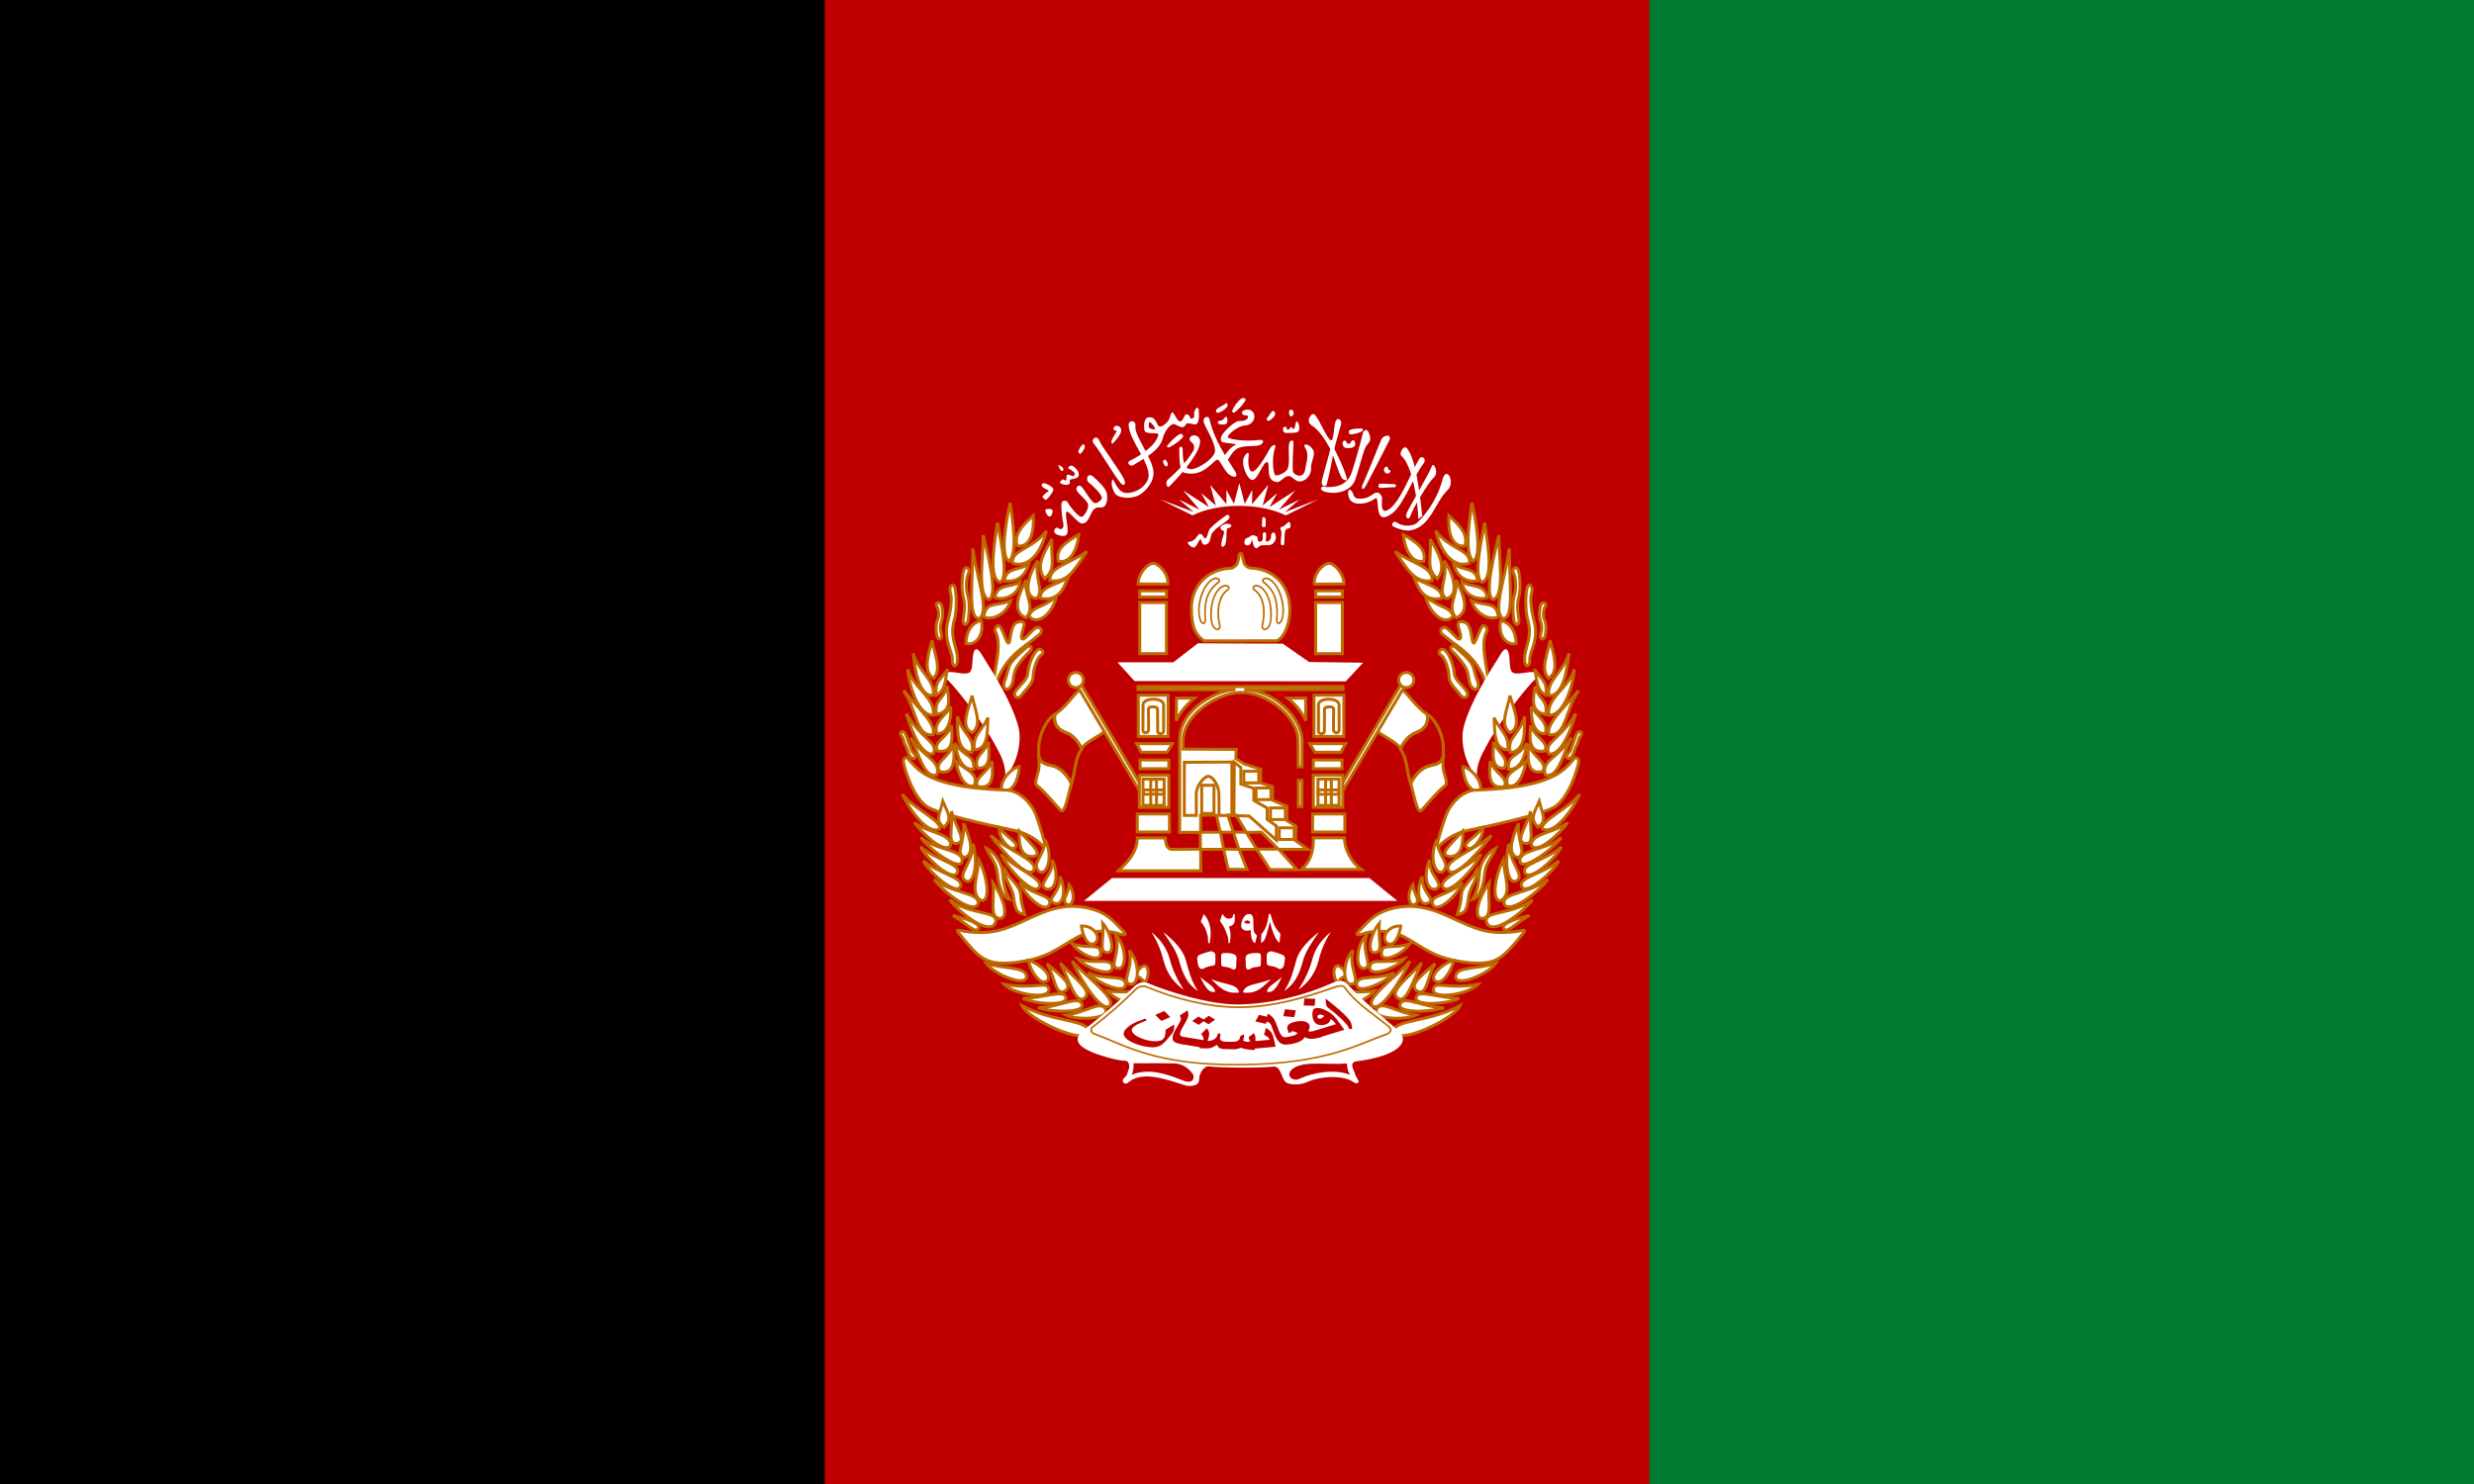 <svg width="250" height="150" viewBox="0 0 250 150" fill="none" xmlns="http://www.w3.org/2000/svg">
<rect x="0" y="0" width="250" height="150" fill="#333333" stroke="none"/>
<g clip-path="url(#clip0_1284_58357)">
<path d="M0 0H250V150H0V0Z" fill="#007C30"/>
<path d="M0 0H166.667V150H0V0Z" fill="#C00000"/>
<path d="M0 0H83.333V150H0V0Z" fill="black"/>
<path fill-rule="evenodd" clip-rule="evenodd" d="M132.722 84.69L135.855 84.69C135.866 85.874 136.56 87.146 137.535 87.875H131.532C132.472 87.024 132.728 86.014 132.722 84.69Z" fill="white" stroke="#BD6B00" stroke-width="0.3"/>
<path fill-rule="evenodd" clip-rule="evenodd" d="M112.927 66.949L114.642 68.839L135.99 68.874L137.741 66.984L132.281 66.914L129.621 65.059L121.046 65.024L118.561 66.949H112.927Z" fill="white"/>
<path fill-rule="evenodd" clip-rule="evenodd" d="M121.668 64.778L129.039 64.77C130.038 64.242 130.349 62.557 130.344 61.614C130.33 58.828 128.382 57.492 126.427 57.422C126.134 57.407 125.794 57.178 125.716 56.911C125.523 56.307 125.573 55.921 125.362 55.943C125.175 55.94 125.23 56.295 125.063 56.862C124.971 57.144 124.654 57.423 124.337 57.439C121.904 57.56 120.334 59.337 120.395 61.614C120.437 63.12 120.612 64.019 121.668 64.778Z" fill="white" stroke="#BD6B00" stroke-width="0.3"/>
<path fill-rule="evenodd" clip-rule="evenodd" d="M109.534 91.061H141.207L138.373 88.751H112.369L109.534 91.061Z" fill="white"/>
<path fill-rule="evenodd" clip-rule="evenodd" d="M124.055 82.384L124.633 84.116H125.945L124.895 82.383H124.055V82.384ZM123.32 84.116L123.653 85.831L125.192 85.848L124.633 84.116H123.32ZM125.927 84.133L126.995 85.831H129.182L127.468 84.115L125.928 84.133H125.927ZM113.013 88.018C114.174 86.939 114.915 86.018 114.921 84.694H117.755C117.761 85.435 118.029 85.878 118.438 85.849L121.308 85.831L121.291 84.133H119.208L119.208 74.875C119.132 71.603 123.186 69.696 124.843 69.713L114.99 69.696V69.398H135.709L135.727 69.696L125.735 69.713C128.698 69.719 131.556 72.525 131.58 74.893V77.518H131.194L131.177 74.929C131.177 72.338 127.915 69.918 125.297 69.993C123.033 70.058 119.523 72.216 119.557 74.911V75.716L124.93 75.751L124.877 76.678L125.721 77.217L127.403 77.753L127.379 79.144L128.583 79.5L128.594 80.889L130.039 81.51V82.948L130.956 83.513L130.914 84.974L132.157 85.849H129.217L131.054 87.896H128.342L126.994 85.849H125.209L126.014 87.879L124.108 87.861L123.652 85.849H121.325L121.342 88.018H113.013H113.013ZM121.326 82.401V84.115H123.321L122.917 82.401L121.326 82.401Z" fill="white"/>
<path d="M124.633 84.116L124.055 82.384V82.383H124.895L125.945 84.116H124.633ZM124.633 84.116L125.192 85.848L123.653 85.831L123.32 84.116H124.633ZM125.927 84.133L126.995 85.831H129.182L127.468 84.115L125.928 84.133H125.927ZM113.013 88.018C114.174 86.939 114.915 86.018 114.921 84.694H117.755C117.761 85.435 118.029 85.878 118.438 85.849L121.308 85.831L121.291 84.133H119.208L119.208 74.875C119.132 71.603 123.186 69.696 124.843 69.713L114.99 69.696V69.398H135.709L135.727 69.696L125.735 69.713C128.698 69.719 131.556 72.525 131.58 74.893V77.518H131.194L131.177 74.929C131.177 72.338 127.915 69.918 125.297 69.993C123.033 70.058 119.523 72.216 119.557 74.911V75.716L124.93 75.751L124.877 76.678L125.721 77.217L127.403 77.753L127.379 79.144L128.583 79.5L128.594 80.889L130.039 81.51V82.948L130.956 83.513L130.914 84.974L132.157 85.849H129.217L131.054 87.896H128.342L126.994 85.849H125.209L126.014 87.879L124.108 87.861L123.652 85.849H121.325L121.342 88.018H113.013H113.013ZM121.326 82.401V84.115H123.321L122.917 82.401L121.326 82.401Z" stroke="#BD6B00" stroke-width="0.3"/>
<path fill-rule="evenodd" clip-rule="evenodd" d="M121.433 79.373H122.675V82.225H121.433V79.373Z" stroke="#BD6B00" stroke-width="0.3"/>
<path fill-rule="evenodd" clip-rule="evenodd" d="M119.677 82.425H120.889L120.882 80.326C120.866 79.414 121.685 78.494 122.077 78.463C122.512 78.447 123.152 79.325 123.173 80.254L123.191 82.432L124.477 82.429V77.025L119.677 77.05V82.425ZM129.272 83.677H130.777V84.85H129.272V83.677ZM128.38 81.664H129.885V82.836H128.38V81.664ZM126.929 79.65H128.434V80.823H126.929V79.65ZM125.688 77.955H127.193V79.128H125.688V77.955Z" stroke="#BD6B00" stroke-width="0.3"/>
<path fill-rule="evenodd" clip-rule="evenodd" d="M124.689 82.433L126.229 82.485L128.976 84.918V83.483L128.049 82.818V81.68L126.702 80.91V79.685L125.389 79.248V77.585L124.724 77.042L124.689 82.433Z" stroke="#BD6B00" stroke-width="0.3"/>
<path fill-rule="evenodd" clip-rule="evenodd" d="M131.196 78.881H131.564V81.524H131.196V78.881Z" fill="white" stroke="#BD6B00" stroke-width="0.3"/>
<path fill-rule="evenodd" clip-rule="evenodd" d="M109.406 69.949C108.943 69.205 108.389 70.98 106.486 72.3C105.6 72.903 104.983 74.51 104.977 75.567C104.948 76.294 105.058 77.018 104.977 77.72C104.925 78.165 104.462 79.151 104.779 79.403C105.617 80.026 106.701 81.44 107.204 81.928C107.639 82.309 108.016 79.96 108.342 78.909C108.692 77.782 108.535 76.435 109.505 75.394C110.193 74.691 111.928 73.999 111.733 73.686L109.406 69.949Z" fill="white" stroke="#BD6B00" stroke-width="0.3"/>
<path fill-rule="evenodd" clip-rule="evenodd" d="M109.309 75.705C109.153 75.351 108.944 75.023 108.688 74.732C108.426 74.435 108.116 74.186 107.774 74.064C107.444 73.942 107.107 73.783 106.872 73.49C106.741 73.329 106.649 73.141 106.602 72.939C106.556 72.735 106.556 72.486 106.591 72.201C106.55 72.231 106.528 72.265 106.485 72.295C105.599 72.898 104.979 74.507 104.974 75.564C104.962 75.853 104.962 76.143 104.974 76.432C105.039 76.614 105.102 76.79 105.196 76.9C105.318 77.044 105.464 77.139 105.618 77.205C105.927 77.337 106.283 77.364 106.614 77.486C106.956 77.608 107.308 77.883 107.61 78.213C107.878 78.51 108.099 78.846 108.266 79.209C108.291 79.118 108.324 78.982 108.348 78.904C108.665 77.884 108.61 76.696 109.309 75.705Z" fill="#BF0000" stroke="#BD6B00" stroke-width="0.3"/>
<path d="M106.594 72.146C106.413 73.405 107.114 73.824 107.775 74.067C108.459 74.31 109.02 75.045 109.309 75.709M104.899 76.29C105.188 77.375 105.949 77.239 106.61 77.483C107.294 77.726 108.014 78.592 108.303 79.256" stroke="#BD6B00" stroke-width="0.3"/>
<path fill-rule="evenodd" clip-rule="evenodd" d="M108.765 69.18L109.111 68.957L115.768 80.169L115.421 80.392L108.765 69.18Z" fill="white" stroke="#BD6B00" stroke-width="0.3"/>
<path fill-rule="evenodd" clip-rule="evenodd" d="M109.482 68.734C109.482 68.937 109.401 69.132 109.257 69.276C109.113 69.42 108.918 69.501 108.714 69.501C108.511 69.501 108.316 69.42 108.172 69.276C108.028 69.132 107.947 68.937 107.947 68.734C107.947 68.53 108.028 68.335 108.172 68.191C108.316 68.047 108.511 67.966 108.714 67.966C108.918 67.966 109.113 68.047 109.257 68.191C109.401 68.335 109.482 68.53 109.482 68.734ZM115.174 59.726H117.871V60.345H115.174V59.726ZM115.174 60.9H117.871V66.069H115.174V60.9ZM115.009 59.021L118.001 59.039C118.118 58.024 117.105 56.928 116.514 56.939C115.929 56.967 114.985 58.047 115.009 59.021Z" fill="white" stroke="#BD6B00" stroke-width="0.3"/>
<path fill-rule="evenodd" clip-rule="evenodd" d="M122.643 58.41C122.073 58.65 121.635 59.301 121.366 60.051C121.096 60.8 120.994 61.651 121.12 62.336V62.348C121.168 62.584 121.232 62.754 121.307 62.875C121.382 62.996 121.466 63.068 121.565 63.086C121.664 63.104 121.758 63.051 121.811 62.969C121.865 62.886 121.89 62.778 121.881 62.652C121.827 61.948 121.831 61.253 121.998 60.625C122.166 59.997 122.5 59.438 123.112 58.984C123.222 58.903 123.286 58.811 123.3 58.715C123.313 58.619 123.262 58.537 123.194 58.48C123.057 58.367 122.842 58.328 122.643 58.41ZM122.702 58.574C122.84 58.517 123.017 58.55 123.088 58.609C123.124 58.639 123.128 58.659 123.123 58.691C123.119 58.724 123.094 58.779 123.006 58.844C122.364 59.321 122.01 59.921 121.835 60.578C121.658 61.236 121.662 61.95 121.717 62.664C121.724 62.737 121.708 62.811 121.67 62.875C121.644 62.915 121.63 62.927 121.6 62.922C121.57 62.916 121.507 62.878 121.448 62.781C121.388 62.685 121.329 62.535 121.284 62.312C121.166 61.67 121.27 60.832 121.53 60.109C121.79 59.387 122.206 58.783 122.702 58.574Z" fill="#BD6B00"/>
<path fill-rule="evenodd" clip-rule="evenodd" d="M123.606 59.149C123.036 59.388 122.668 60.008 122.47 60.719C122.271 61.43 122.239 62.244 122.364 62.922C122.462 63.404 122.714 63.658 122.961 63.696C123.085 63.714 123.204 63.666 123.278 63.567C123.351 63.468 123.375 63.334 123.336 63.168C123.197 62.607 123.143 61.906 123.243 61.27C123.342 60.634 123.595 60.066 124.075 59.723C124.186 59.642 124.249 59.549 124.263 59.453C124.276 59.358 124.225 59.264 124.157 59.207C124.02 59.094 123.806 59.066 123.606 59.149ZM123.677 59.313C123.815 59.255 123.98 59.289 124.052 59.348C124.087 59.377 124.103 59.398 124.098 59.43C124.094 59.462 124.058 59.518 123.969 59.582C123.44 59.961 123.171 60.581 123.067 61.246C122.963 61.911 123.028 62.62 123.172 63.203C123.203 63.336 123.173 63.425 123.137 63.473C123.102 63.521 123.057 63.543 122.985 63.531C122.841 63.509 122.617 63.324 122.528 62.887C122.409 62.238 122.443 61.437 122.633 60.754C122.824 60.072 123.18 59.522 123.676 59.313L123.677 59.313Z" fill="#BD6B00"/>
<path fill-rule="evenodd" clip-rule="evenodd" d="M115.027 70.271H118.037V74.436H115.027V70.271ZM115.204 76.819H118.109V77.694H115.204V76.819ZM115.132 78.356H118.107V81.611H115.132V78.356ZM114.923 82.279H118.177V84.099H114.923V82.279ZM115.324 76.035H117.947L118.467 75.169H114.854L115.324 76.035ZM118.86 72.844L118.884 70.567H120.691C119.981 71.153 119.322 71.862 118.86 72.844Z" fill="white" stroke="#BD6B00" stroke-width="0.3"/>
<path fill-rule="evenodd" clip-rule="evenodd" d="M115.495 73.777C115.513 74.264 116.064 74.047 116.064 73.802C116.064 73.051 116.075 72.238 116.045 71.707C116.041 71.315 116.978 71.413 116.973 71.654C116.977 72.289 116.984 73.159 116.987 73.901C116.98 74.263 117.593 74.231 117.585 73.901C117.581 73.072 117.58 71.867 117.585 71.257C117.59 70.471 115.521 70.488 115.505 71.239C115.506 71.856 115.494 72.96 115.495 73.777ZM115.499 78.742H117.634V81.403H115.499V78.742Z" stroke="#BD6B00" stroke-width="0.3"/>
<path fill-rule="evenodd" clip-rule="evenodd" d="M116.865 79.845H117.618V80.283H116.865V79.845ZM115.553 79.845H116.288V80.283H115.553V79.845Z" fill="white" stroke="#BD6B00" stroke-width="0.3"/>
<path fill-rule="evenodd" clip-rule="evenodd" d="M116.286 78.776H116.864V79.861H116.286V78.776ZM116.286 80.265H116.864V81.42H116.286V80.265ZM104.407 52.114C104.541 54.201 103.893 55.347 102.787 55.173C102.483 54.015 103.176 53.238 104.407 52.114ZM101.981 56.741C100.998 56.241 101.707 52.424 102.085 50.824C102.364 52.885 102.831 55.815 101.981 56.741Z" fill="white" stroke="#BD6B00" stroke-width="0.3"/>
<path fill-rule="evenodd" clip-rule="evenodd" d="M102.33 56.921C103.982 57.496 105.29 55.717 105.732 53.656C104.368 55.538 102.149 55.54 102.33 56.921ZM101.077 58.849C99.786 58.507 100.564 54.457 100.798 52.837C101.082 54.511 101.973 58.294 101.077 58.849ZM101.52 58.721C101.592 57.324 102.984 57.728 103.945 56.983C103.788 57.68 103.197 58.918 101.52 58.721ZM99.937 60.592C98.657 60.247 99.427 55.888 99.354 54.094C99.729 55.645 100.918 60.172 99.937 60.592ZM100.534 60.405C101.582 60.746 102.971 60.064 103.081 58.815C102.177 59.428 100.736 58.96 100.534 60.405Z" fill="white" stroke="#BD6B00" stroke-width="0.3"/>
<path fill-rule="evenodd" clip-rule="evenodd" d="M98.982 62.516C97.758 62.614 98.306 58.902 98.306 55.445C98.756 58.676 99.981 61.634 98.982 62.516Z" fill="white" stroke="#BD6B00" stroke-width="0.3"/>
<path fill-rule="evenodd" clip-rule="evenodd" d="M99.405 62.348C100.232 62.762 101.714 62.099 102.137 60.703C100.643 61.352 99.644 60.717 99.405 62.348ZM109.016 54.049C108.798 55.86 108.058 56.913 106.952 56.739C106.648 55.581 107.544 54.841 109.016 54.049ZM106.091 58.695C107.928 58.956 108.589 57.546 109.826 55.744C108.093 56.998 106.021 57.258 106.091 58.695Z" fill="white" stroke="#BD6B00" stroke-width="0.3"/>
<path fill-rule="evenodd" clip-rule="evenodd" d="M105.57 58.489C104.569 57.287 105.536 55.778 106.301 54.492C106.137 56.406 106.789 57.47 105.57 58.489ZM105.128 60.473C105.015 59.297 107.017 59.036 107.922 58.383C107.617 59.062 107.156 60.891 105.128 60.473Z" fill="white" stroke="#BD6B00" stroke-width="0.3"/>
<path fill-rule="evenodd" clip-rule="evenodd" d="M104.707 60.499C103.323 60.342 103.898 57.992 104.89 56.685C104.472 58.488 105.621 59.741 104.707 60.499Z" fill="white" stroke="#BD6B00" stroke-width="0.3"/>
<path fill-rule="evenodd" clip-rule="evenodd" d="M103.666 62.456C102.091 61.759 103.1 59.784 103.692 58.617C103.44 60.149 104.702 61.315 103.666 62.456Z" fill="white" stroke="#BD6B00" stroke-width="0.3"/>
<path fill-rule="evenodd" clip-rule="evenodd" d="M103.977 62.273C104.803 63.352 106.414 61.95 106.745 60.313C105.343 61.48 104.308 61.288 103.977 62.273ZM100.377 69.87C100.215 68.262 101.424 65.338 100.566 63.78C100.449 63.566 100.823 62.997 101.065 63.342C101.442 63.893 101.829 65.462 101.992 64.882C102.164 64.252 102.191 63.139 102.748 62.922C103.104 62.795 103.607 62.712 103.47 63.272C103.333 63.811 103.028 64.555 103.366 64.602C103.563 64.632 104.128 63.87 104.604 63.517C104.987 63.203 105.559 63.695 104.999 64.165C103.176 65.679 101.41 66.36 100.377 69.87ZM97.103 94.069C96.89 94.028 96.596 93.955 96.863 94.288C98.993 96.911 99.609 97.634 102.714 97.265C105.85 96.852 106.597 96.004 108.793 94.772C109.967 94.083 111.682 93.93 112.982 94.357C113.587 94.555 113.953 94.567 113.52 94.132C113.085 93.698 112.573 93.108 112.039 92.701C110.87 91.804 108.886 91.415 107.268 91.703C104.979 92.062 103.088 93.52 100.828 94.071C99.64 94.342 98.338 94.301 97.104 94.069H97.103ZM115.023 98.756C115.419 98.805 115.67 99.573 115.865 99.053C116.195 98.213 115.964 97.543 115.592 97.617C115.154 97.734 114.412 98.718 115.023 98.756Z" fill="white" stroke="#BD6B00" stroke-width="0.3"/>
<path fill-rule="evenodd" clip-rule="evenodd" d="M95.637 68.595C95.181 68.119 95.313 67.937 95.987 67.93C96.521 67.896 97.58 68.257 97.982 67.965C98.35 67.697 98.204 66.563 98.367 66.04C98.438 65.748 98.643 65.29 99.102 66.005C100.46 68.181 102.157 70.795 102.882 73.355C103.278 74.79 102.905 77.03 101.587 78.535C101.633 77.251 101.155 76.388 100.572 75.315C99.851 73.904 97.175 70.083 95.637 68.595Z" fill="white"/>
<path fill-rule="evenodd" clip-rule="evenodd" d="M101.236 80.04C102.729 80.047 102.986 78.045 102.986 77.485C102.251 77.625 100.956 78.85 101.236 80.04ZM114.142 99.472C115.204 99.714 115.19 97.156 114.105 96.071C114.582 97.715 113.307 99.217 114.142 99.472ZM113.73 99.45C113.8 100.666 110.745 99.291 109.96 98.345C111.765 99.112 113.641 98.477 113.73 99.45ZM112.391 97.714C112.5 98.892 109.742 97.856 108.927 96.936C110.738 97.521 112.271 96.744 112.391 97.714ZM112.897 97.879C113.959 98.121 113.787 95.474 112.755 94.565C113.25 96.331 112.062 97.623 112.897 97.879ZM111.78 96.27C112.842 96.512 112.232 94.233 111.445 93.324C111.573 94.985 111.049 96.137 111.78 96.27ZM111.217 96.263C111.327 97.476 109.181 96.544 108.349 95.397C110.142 95.982 111.097 95.293 111.217 96.263ZM110.632 95.34C111.328 94.84 110.59 93.516 109.266 93.598C109.395 94.398 109.853 95.803 110.632 95.34ZM115.863 100.826C115.933 102.042 112.878 101.437 111.919 100.142C113.846 100.506 115.774 99.853 115.863 100.826ZM103.729 98.651C103.839 99.864 100.504 98.531 99.671 97.383C101.464 97.968 103.609 97.682 103.729 98.651ZM105.773 99.169C106.469 98.668 105.048 97.38 103.916 97.077C104.046 97.876 104.993 99.632 105.773 99.169ZM105.987 100.009C106.061 101.099 102.41 100.501 101.455 99.493C104.596 100.061 105.884 99.075 105.987 100.009Z" fill="white" stroke="#BD6B00" stroke-width="0.3"/>
<path fill-rule="evenodd" clip-rule="evenodd" d="M107.696 100.736C108.101 101.749 104.597 101.502 103.367 100.913C105.355 100.896 107.418 100.03 107.696 100.736Z" fill="white" stroke="#BD6B00" stroke-width="0.3"/>
<path fill-rule="evenodd" clip-rule="evenodd" d="M109.335 101.475C109.723 102.383 106.481 102.363 104.901 101.861C106.994 101.844 108.951 100.576 109.335 101.475ZM111.694 101.962C112.268 103.037 108.848 103.141 107.739 102.612C109.716 102.34 111.204 101.117 111.694 101.962ZM107.689 100.125C106.601 100.811 106.659 98.788 105.794 97.388C107.153 98.626 108.426 99.471 107.689 100.125Z" fill="white" stroke="#BD6B00" stroke-width="0.3"/>
<path fill-rule="evenodd" clip-rule="evenodd" d="M109.617 100.853C108.705 101.661 107.975 98.885 107.145 97.328C108.487 98.811 110.46 100.181 109.617 100.853ZM112.167 101.625C111.395 102.521 109.16 98.993 108.347 97.155C109.585 98.586 112.782 100.866 112.167 101.625ZM109.992 104.318C109.607 105.68 103.921 103.034 103.286 101.663C106.54 103.387 110.07 103.026 109.992 104.318ZM91.72 76.642C91.587 76.47 91.205 76.647 91.3 77.062C91.389 77.625 92.219 80.514 93.644 81.508C94.661 82.24 100.006 83.421 102.429 83.922C103.762 84.191 104.879 84.856 105.754 85.917C105.392 84.529 105.102 83.501 104.634 82.242C104.18 81.137 102.976 79.927 101.73 79.863C99.414 79.779 96.417 79.582 94.24 78.637C93.116 78.168 92.443 77.534 91.72 76.642V76.642Z" fill="white" stroke="#BD6B00" stroke-width="0.3"/>
<path fill-rule="evenodd" clip-rule="evenodd" d="M104.989 88.076C105.719 88.614 106.524 86.687 105.597 84.856C105.568 86.619 104.167 87.211 104.989 88.076Z" fill="white" stroke="#BD6B00" stroke-width="0.3"/>
<path fill-rule="evenodd" clip-rule="evenodd" d="M105.691 89.842C106.701 90.153 107.017 88.366 106.352 86.937C106.462 88.472 104.764 89.397 105.691 89.842Z" fill="white" stroke="#BD6B00" stroke-width="0.3"/>
<path fill-rule="evenodd" clip-rule="evenodd" d="M106.459 91.26C107.433 91.746 107.803 89.941 107.102 88.601C107.178 90.311 105.707 90.815 106.459 91.26Z" fill="white" stroke="#BD6B00" stroke-width="0.3"/>
<path fill-rule="evenodd" clip-rule="evenodd" d="M106.058 91.369C105.672 92.524 103.43 90.373 103.053 89.203C104.444 90.585 106.336 90.432 106.058 91.369Z" fill="white" stroke="#BD6B00" stroke-width="0.3"/>
<path fill-rule="evenodd" clip-rule="evenodd" d="M105.041 89.603C104.602 90.758 101.784 87.784 101.161 86.352C102.552 87.734 105.355 88.789 105.041 89.603Z" fill="white" stroke="#BD6B00" stroke-width="0.3"/>
<path fill-rule="evenodd" clip-rule="evenodd" d="M104.483 87.87C104.044 89.183 100.981 85.684 100.113 84.444C101.575 85.809 104.814 86.916 104.483 87.87ZM104.386 86.573C105.464 86.362 104.325 85.464 103.002 84.004C102.941 85.542 103.193 86.616 104.386 86.573Z" fill="white" stroke="#BD6B00" stroke-width="0.3"/>
<path fill-rule="evenodd" clip-rule="evenodd" d="M102.567 85.699C103.033 85.191 102.121 84.975 100.991 83.707C100.825 84.562 102.039 86.128 102.567 85.699ZM107.787 91.399C108.377 91.744 108.781 90.535 108.046 89.439C107.877 90.624 107.246 90.953 107.787 91.399ZM94.967 83.767C93.713 84.519 91.722 81.52 91.191 80.287C92.291 81.703 95.203 82.996 94.967 83.767Z" fill="white" stroke="#BD6B00" stroke-width="0.3"/>
<path fill-rule="evenodd" clip-rule="evenodd" d="M96.031 85.515C95.337 86.284 93.154 84.195 92.395 83.137C93.565 84.15 96.337 84.271 96.031 85.515Z" fill="white" stroke="#BD6B00" stroke-width="0.3"/>
<path fill-rule="evenodd" clip-rule="evenodd" d="M97.219 87.083C96.99 88.133 93.804 85.772 93.06 84.654C94.433 85.949 97.428 85.832 97.219 87.083Z" fill="white" stroke="#BD6B00" stroke-width="0.3"/>
<path fill-rule="evenodd" clip-rule="evenodd" d="M96.733 88.219C96.242 89.165 93.651 86.821 93.028 85.599C94.612 86.981 97.134 87.284 96.733 88.219ZM95.402 83.614C96.219 82.752 95.871 82.348 95.275 80.989C94.949 82.384 94.458 82.941 95.402 83.614ZM96.486 85.241C97.968 85.306 96.5 83.502 96.149 81.986C96.278 83.714 95.769 85.076 96.486 85.241Z" fill="white" stroke="#BD6B00" stroke-width="0.3"/>
<path fill-rule="evenodd" clip-rule="evenodd" d="M97.429 86.674C98.457 86.441 98.16 84.987 97.373 83.226C97.536 85.129 96.503 86.228 97.429 86.674ZM97.081 89.55C96.694 90.705 93.771 88.029 93.306 87.017C94.784 88.259 97.341 88.684 97.081 89.55Z" fill="white" stroke="#BD6B00" stroke-width="0.3"/>
<path fill-rule="evenodd" clip-rule="evenodd" d="M98.832 91.354C98.393 92.509 95.33 90.166 94.393 88.891C96.238 90.343 99.058 90.208 98.832 91.354Z" fill="white" stroke="#BD6B00" stroke-width="0.3"/>
<path fill-rule="evenodd" clip-rule="evenodd" d="M100.616 93.173C100.125 94.783 96.921 92.213 95.967 90.954C98.005 92.511 100.877 92.027 100.616 93.173ZM97.605 89.036C98.475 89.487 98.827 87.017 98.336 85.274C98.342 87.177 96.591 88.591 97.605 89.036Z" fill="white" stroke="#BD6B00" stroke-width="0.3"/>
<path fill-rule="evenodd" clip-rule="evenodd" d="M99.091 90.998C100.136 91.308 99.805 88.646 98.912 86.92C98.796 88.631 98.025 90.255 99.091 90.998ZM100.947 92.835C102.115 92.9 101.311 90.554 100.348 89.23C100.512 90.958 99.969 92.635 100.947 92.835ZM98.9 93.836C98.549 94.431 97.69 93.331 96.28 92.528C97.548 92.86 99.056 93.285 98.9 93.836ZM98.232 74.059C99.322 73.253 98.491 71.744 98.232 70.31C97.882 71.67 96.959 73.455 98.232 74.059ZM98.195 76.069C96.558 75.872 96.804 73.755 96.755 72.413C97.247 74.234 98.589 74.542 98.195 76.069ZM98.454 75.795C99.839 75.715 99.765 74.139 99.839 72.545C99.137 74.01 98.305 74.237 98.454 75.795Z" fill="white" stroke="#BD6B00" stroke-width="0.3"/>
<path fill-rule="evenodd" clip-rule="evenodd" d="M98.397 77.752C97.32 77.839 96.76 76.78 96.514 75.13C97.535 76.65 98.465 76.176 98.397 77.752ZM98.783 77.621C100.168 77.799 99.947 76.187 99.891 74.998C99.467 76.131 98.341 76.488 98.783 77.621Z" fill="white" stroke="#BD6B00" stroke-width="0.3"/>
<path fill-rule="evenodd" clip-rule="evenodd" d="M96.623 76.939C96.734 77.991 97.399 79.802 98.47 79.395C98.913 78.102 97.528 77.844 96.623 76.939Z" fill="white" stroke="#BD6B00" stroke-width="0.3"/>
<path fill-rule="evenodd" clip-rule="evenodd" d="M98.802 79.507C98.322 78.584 99.891 78.122 100.223 76.922C100.414 78.639 100.254 79.766 98.802 79.507ZM94.336 68.565C95.198 67.636 94.436 66.163 94.178 64.728C93.827 66.089 93.219 67.891 94.336 68.565ZM94.309 70.294C92.795 70.447 92.428 67.367 92.274 66.042C92.767 67.864 94.511 68.697 94.309 70.294ZM94.621 70.264C95.691 69.711 95.442 68.52 95.778 67.626C95.059 68.724 94.403 68.881 94.621 70.264Z" fill="white" stroke="#BD6B00" stroke-width="0.3"/>
<path fill-rule="evenodd" clip-rule="evenodd" d="M94.321 72.281C92.737 72.417 91.793 69.004 91.743 67.662C92.236 69.484 94.505 70.474 94.321 72.281ZM94.624 72.229C96.114 71.886 95.936 70.922 95.713 69.363C95.238 70.933 94.407 70.6 94.624 72.229Z" fill="white" stroke="#BD6B00" stroke-width="0.3"/>
<path fill-rule="evenodd" clip-rule="evenodd" d="M94.302 74.25C92.56 74.545 92.682 71.79 91.299 69.79C92.495 71.275 94.65 73.146 94.302 74.25ZM94.696 74.156C96.011 74.194 96.139 72.214 96.067 71.411C95.764 72.211 94.218 72.971 94.696 74.156Z" fill="white" stroke="#BD6B00" stroke-width="0.3"/>
<path fill-rule="evenodd" clip-rule="evenodd" d="M91.58 72.127C92.233 74.248 93.161 76.372 94.302 76.211C94.849 75.006 93.219 74.852 91.58 72.127Z" fill="white" stroke="#BD6B00" stroke-width="0.3"/>
<path fill-rule="evenodd" clip-rule="evenodd" d="M94.715 75.9C94.235 74.977 95.804 74.514 96.137 73.314C96.328 75.032 96.168 76.158 94.715 75.9ZM92.03 74.55C92.963 76.46 93.383 78.656 94.664 78.337C95.142 76.851 93.25 76.54 92.03 74.55Z" fill="white" stroke="#BD6B00" stroke-width="0.3"/>
<path fill-rule="evenodd" clip-rule="evenodd" d="M94.929 77.974C94.379 76.963 95.948 76.606 96.333 75.213C96.541 77.035 96.347 78.337 94.929 77.974ZM97.614 65.044C98.533 65.292 99.497 64.26 99.162 62.716C98.112 62.977 97.63 63.931 97.614 65.044ZM94.674 64.271C94.754 64.706 95.282 64.745 95.129 64.131C95.001 63.633 94.979 63.259 95.129 62.854C95.335 62.346 95.266 61.482 95.111 61.121C94.955 60.741 94.439 60.964 94.656 61.262C94.895 61.607 94.908 62.326 94.743 62.661C94.527 63.156 94.586 63.815 94.674 64.271ZM103.249 70.241C102.894 70.764 102.169 70.444 102.721 69.727C103.174 69.146 103.819 68.671 103.867 68.072C103.904 67.311 104.351 66.156 104.757 65.767C105.176 65.352 105.66 65.936 105.212 66.213C104.709 66.54 104.382 67.884 104.393 68.401C104.376 69.151 103.627 69.694 103.249 70.241ZM102.132 69.401C101.777 69.924 101.211 69.621 101.532 68.782C101.802 68.201 101.832 67.481 102.133 67.057C102.555 66.413 103.269 65.877 103.675 65.487C104.094 65.072 104.442 65.472 104.058 65.828C103.591 66.294 103.085 66.876 102.803 67.316C102.279 68.171 102.51 68.854 102.132 69.401H102.132ZM96.23 66.698C96.188 67.435 96.781 67.614 96.755 66.544C96.728 65.427 95.938 64.406 96.423 62.706C96.678 61.875 96.682 60.351 96.528 59.541C96.391 58.737 95.82 59.262 96.037 59.888C96.276 60.613 95.992 62.004 95.81 62.704C95.261 64.742 96.262 65.734 96.23 66.698ZM97.85 62.617C97.763 63.296 97.188 63.358 97.355 62.399C97.494 61.621 97.518 61.036 97.355 60.404C97.132 59.611 97.206 58.261 97.374 57.698C97.543 57.103 98.105 57.452 97.869 57.917C97.609 58.456 97.595 59.579 97.774 60.103C98.009 60.877 97.945 61.904 97.85 62.617ZM92.015 76.5C92.299 76.838 92.779 76.612 92.342 76.154C91.985 75.784 92.102 75.667 91.884 75.216C91.669 74.713 91.68 74.435 91.421 74.075C91.191 73.734 90.845 74.082 91.077 74.369C91.367 74.709 91.287 74.96 91.465 75.288C91.794 75.85 91.713 76.146 92.015 76.5ZM99.665 85.729C100.58 86.179 101.274 87.302 101.319 88.217C101.397 89.271 101.549 90.16 102.022 90.908C101.269 90.699 100.908 89.498 100.801 88.349C100.692 87.159 100.052 86.643 99.665 85.729ZM101.569 87.934C102.202 89.102 103.088 89.548 103.133 90.415C103.21 91.413 103.285 91.464 103.556 92.445C102.811 92.246 102.623 92.181 102.422 90.689C102.298 89.639 101.458 88.899 101.569 87.934Z" fill="white" stroke="#BD6B00" stroke-width="0.3"/>
<path fill-rule="evenodd" clip-rule="evenodd" d="M121.274 98.745C121.63 99.415 122.038 100.436 122.779 100.25C122.79 99.736 121.98 99.381 121.274 98.745ZM122.376 98.974C123.815 99.563 125.056 99.418 125.211 100.322C123.862 100.467 123.369 99.913 122.376 98.974ZM116.354 94.215C117.323 95.008 117.951 95.914 118.244 97.085C118.55 98.175 118.979 99.045 119.61 100.025C118.583 99.325 117.937 98.372 117.615 97.225C117.331 96.096 116.996 95.253 116.354 94.215ZM117.547 94.211C118.586 95.04 119.564 95.981 119.857 97.151C120.162 98.242 120.347 99.076 121.047 100.161C119.95 99.461 119.515 98.403 119.192 97.256C118.909 96.128 118.259 95.285 117.547 94.211ZM120.974 96.926C120.946 96.721 121.085 96.543 121.254 96.489C121.576 96.371 121.903 96.266 122.234 96.174C122.603 96.087 122.81 96.35 122.811 96.524C122.813 96.813 122.826 97.057 122.811 97.276C122.792 97.548 122.739 97.569 122.567 97.609C122.29 97.656 121.935 97.703 121.657 97.889C121.436 98.024 121.225 97.917 121.114 97.679C121.043 97.497 121.004 97.142 120.974 96.926ZM124.96 96.926C124.986 96.721 124.878 96.525 124.727 96.471C124.434 96.349 124.142 96.319 123.835 96.331C123.493 96.326 123.407 96.403 123.406 96.576C123.404 96.865 123.392 97.145 123.406 97.363C123.424 97.636 123.418 97.656 123.572 97.696C123.82 97.743 124.241 97.755 124.49 97.941C124.687 98.076 124.911 97.969 124.922 97.714C124.917 97.522 124.934 97.142 124.96 96.926Z" fill="white"/>
<path fill-rule="evenodd" clip-rule="evenodd" d="M141.413 69.949C141.876 69.205 142.43 70.98 144.334 72.3C145.22 72.903 145.837 74.51 145.843 75.567C145.872 76.294 145.762 77.018 145.843 77.72C145.894 78.165 146.357 79.151 146.04 79.403C145.203 80.026 144.118 81.44 143.615 81.928C143.18 82.309 142.804 79.96 142.477 78.909C142.127 77.782 142.284 76.435 141.314 75.394C140.626 74.691 138.892 73.999 139.087 73.686L141.413 69.949Z" fill="white" stroke="#BD6B00" stroke-width="0.3"/>
<path fill-rule="evenodd" clip-rule="evenodd" d="M141.51 75.705C141.666 75.351 141.876 75.023 142.131 74.732C142.393 74.435 142.703 74.186 143.045 74.064C143.376 73.942 143.712 73.783 143.948 73.49C144.078 73.329 144.17 73.141 144.217 72.939C144.264 72.735 144.263 72.486 144.228 72.201C144.27 72.231 144.292 72.265 144.334 72.295C145.22 72.898 145.84 74.507 145.846 75.564C145.857 75.853 145.857 76.143 145.846 76.432C145.78 76.614 145.717 76.79 145.623 76.9C145.501 77.044 145.356 77.139 145.201 77.205C144.893 77.337 144.536 77.364 144.205 77.486C143.863 77.608 143.511 77.883 143.209 78.213C142.941 78.51 142.72 78.846 142.553 79.209C142.528 79.118 142.495 78.982 142.471 78.904C142.154 77.884 142.21 76.696 141.51 75.705Z" fill="#BF0000" stroke="#BD6B00" stroke-width="0.3"/>
<path d="M144.225 72.146C144.407 73.405 143.706 73.824 143.045 74.067C142.36 74.31 141.799 75.045 141.51 75.709M145.92 76.29C145.631 77.375 144.871 77.239 144.21 77.483C143.525 77.726 142.805 78.592 142.516 79.256" stroke="#BD6B00" stroke-width="0.3"/>
<path fill-rule="evenodd" clip-rule="evenodd" d="M142.055 69.18L141.708 68.957L135.051 80.169L135.398 80.392L142.055 69.18Z" fill="white" stroke="#BD6B00" stroke-width="0.3"/>
<path fill-rule="evenodd" clip-rule="evenodd" d="M141.338 68.734C141.338 68.937 141.419 69.132 141.562 69.276C141.706 69.42 141.901 69.501 142.105 69.501C142.308 69.501 142.503 69.42 142.647 69.276C142.791 69.132 142.872 68.937 142.872 68.734C142.872 68.53 142.791 68.335 142.647 68.191C142.503 68.047 142.308 67.966 142.105 67.966C141.901 67.966 141.706 68.047 141.562 68.191C141.419 68.335 141.338 68.53 141.338 68.734ZM135.646 59.726H132.948V60.345H135.646V59.726ZM135.646 60.9H132.948V66.069H135.646V60.9ZM135.811 59.021L132.818 59.039C132.701 58.024 133.715 56.928 134.306 56.939C134.89 56.967 135.834 58.047 135.811 59.021Z" fill="white" stroke="#BD6B00" stroke-width="0.3"/>
<path fill-rule="evenodd" clip-rule="evenodd" d="M128.176 58.41C128.747 58.65 129.184 59.301 129.453 60.051C129.723 60.8 129.825 61.651 129.699 62.336V62.348C129.652 62.584 129.587 62.754 129.512 62.875C129.437 62.996 129.354 63.068 129.254 63.086C129.155 63.104 129.062 63.051 129.008 62.969C128.955 62.886 128.929 62.778 128.938 62.652C128.992 61.948 128.988 61.253 128.821 60.625C128.653 59.997 128.319 59.438 127.707 58.984C127.597 58.903 127.534 58.811 127.52 58.715C127.507 58.619 127.557 58.537 127.625 58.48C127.762 58.367 127.977 58.328 128.176 58.41ZM128.118 58.574C127.979 58.517 127.802 58.55 127.731 58.609C127.696 58.639 127.691 58.659 127.696 58.691C127.7 58.724 127.725 58.779 127.813 58.844C128.455 59.321 128.809 59.921 128.985 60.578C129.161 61.236 129.157 61.95 129.102 62.664C129.095 62.737 129.111 62.811 129.149 62.875C129.175 62.915 129.189 62.927 129.219 62.922C129.249 62.916 129.312 62.878 129.372 62.781C129.431 62.685 129.491 62.535 129.536 62.312C129.654 61.67 129.549 60.832 129.29 60.109C129.029 59.387 128.614 58.783 128.118 58.574Z" fill="#BD6B00"/>
<path fill-rule="evenodd" clip-rule="evenodd" d="M127.213 59.149C127.783 59.388 128.151 60.008 128.35 60.719C128.549 61.43 128.58 62.244 128.455 62.922C128.358 63.404 128.105 63.658 127.858 63.696C127.734 63.714 127.615 63.666 127.541 63.567C127.468 63.468 127.444 63.334 127.483 63.168C127.622 62.607 127.676 61.906 127.577 61.27C127.477 60.634 127.224 60.066 126.744 59.723C126.634 59.642 126.571 59.549 126.557 59.453C126.544 59.358 126.594 59.264 126.662 59.207C126.799 59.094 127.014 59.066 127.213 59.149ZM127.143 59.313C127.004 59.255 126.839 59.289 126.768 59.348C126.733 59.377 126.716 59.398 126.721 59.43C126.725 59.462 126.762 59.518 126.85 59.582C127.379 59.961 127.648 60.581 127.752 61.246C127.856 61.911 127.791 62.62 127.647 63.203C127.616 63.336 127.647 63.425 127.682 63.473C127.717 63.521 127.762 63.543 127.834 63.531C127.978 63.509 128.203 63.324 128.291 62.887C128.411 62.238 128.376 61.437 128.186 60.754C127.995 60.072 127.64 59.522 127.143 59.313L127.143 59.313Z" fill="#BD6B00"/>
<path fill-rule="evenodd" clip-rule="evenodd" d="M135.792 70.271H132.782V74.436H135.792V70.271ZM135.616 76.819H132.711V77.694H135.616V76.819ZM135.687 78.356H132.712V81.611H135.687V78.356ZM135.897 82.279H132.642V84.099H135.897V82.279ZM135.496 76.035H132.873L132.353 75.169H135.966L135.496 76.035ZM131.96 72.844L131.935 70.567H130.128C130.838 71.153 131.498 71.862 131.96 72.844Z" fill="white" stroke="#BD6B00" stroke-width="0.3"/>
<path fill-rule="evenodd" clip-rule="evenodd" d="M135.322 73.777C135.304 74.264 134.753 74.047 134.753 73.802C134.753 73.051 134.743 72.238 134.773 71.707C134.777 71.315 133.839 71.413 133.844 71.654C133.841 72.289 133.834 73.159 133.83 73.901C133.837 74.263 133.225 74.231 133.233 73.901C133.237 73.072 133.237 71.867 133.233 71.257C133.228 70.471 135.296 70.488 135.312 71.239C135.311 71.856 135.323 72.96 135.322 73.777ZM135.318 78.742H133.183V81.403H135.318V78.742Z" stroke="#BD6B00" stroke-width="0.3"/>
<path fill-rule="evenodd" clip-rule="evenodd" d="M133.954 79.845H133.202V80.283H133.954V79.845ZM135.267 79.845H134.532V80.283H135.267V79.845Z" fill="white" stroke="#BD6B00" stroke-width="0.3"/>
<path fill-rule="evenodd" clip-rule="evenodd" d="M134.533 78.776H133.956V79.861H134.533V78.776ZM134.533 80.265H133.956V81.42H134.533V80.265ZM146.412 52.114C146.279 54.201 146.926 55.347 148.032 55.173C148.337 54.015 147.644 53.238 146.412 52.114ZM148.838 56.741C149.821 56.241 149.112 52.424 148.735 50.824C148.456 52.885 147.989 55.815 148.838 56.741Z" fill="white" stroke="#BD6B00" stroke-width="0.3"/>
<path fill-rule="evenodd" clip-rule="evenodd" d="M148.49 56.921C146.837 57.496 145.53 55.717 145.088 53.656C146.451 55.538 148.67 55.54 148.49 56.921ZM149.742 58.849C151.034 58.507 150.256 54.457 150.021 52.837C149.737 54.511 148.847 58.294 149.742 58.849ZM149.3 58.721C149.228 57.324 147.835 57.728 146.874 56.983C147.031 57.68 147.622 58.918 149.3 58.721ZM150.882 60.592C152.162 60.247 151.393 55.888 151.465 54.094C151.09 55.645 149.901 60.172 150.882 60.592ZM150.286 60.405C149.237 60.746 147.848 60.064 147.739 58.815C148.642 59.428 150.084 58.96 150.286 60.405Z" fill="white" stroke="#BD6B00" stroke-width="0.3"/>
<path fill-rule="evenodd" clip-rule="evenodd" d="M151.837 62.516C153.061 62.614 152.514 58.902 152.513 55.445C152.063 58.676 150.838 61.634 151.837 62.516Z" fill="white" stroke="#BD6B00" stroke-width="0.3"/>
<path fill-rule="evenodd" clip-rule="evenodd" d="M151.414 62.348C150.587 62.762 149.106 62.099 148.683 60.703C150.177 61.352 151.176 60.717 151.414 62.348ZM141.804 54.049C142.021 55.86 142.761 56.913 143.867 56.739C144.172 55.581 143.275 54.841 141.804 54.049ZM144.728 58.695C142.892 58.956 142.23 57.546 140.994 55.744C142.726 56.998 144.798 57.258 144.728 58.695Z" fill="white" stroke="#BD6B00" stroke-width="0.3"/>
<path fill-rule="evenodd" clip-rule="evenodd" d="M145.249 58.489C146.25 57.287 145.283 55.778 144.518 54.492C144.682 56.406 144.031 57.47 145.249 58.489ZM145.692 60.473C145.805 59.297 143.803 59.036 142.897 58.383C143.202 59.062 143.664 60.891 145.692 60.473Z" fill="white" stroke="#BD6B00" stroke-width="0.3"/>
<path fill-rule="evenodd" clip-rule="evenodd" d="M146.112 60.499C147.496 60.342 146.922 57.992 145.929 56.685C146.347 58.488 145.198 59.741 146.112 60.499Z" fill="white" stroke="#BD6B00" stroke-width="0.3"/>
<path fill-rule="evenodd" clip-rule="evenodd" d="M147.153 62.456C148.729 61.759 147.719 59.784 147.127 58.617C147.379 60.149 146.117 61.315 147.153 62.456Z" fill="white" stroke="#BD6B00" stroke-width="0.3"/>
<path fill-rule="evenodd" clip-rule="evenodd" d="M146.843 62.273C146.016 63.352 144.405 61.95 144.074 60.313C145.476 61.48 146.512 61.288 146.843 62.273ZM150.442 69.87C150.604 68.262 149.395 65.338 150.253 63.78C150.37 63.566 149.997 62.997 149.755 63.342C149.378 63.893 148.99 65.462 148.827 64.882C148.655 64.252 148.629 63.139 148.071 62.922C147.715 62.795 147.212 62.712 147.35 63.272C147.486 63.811 147.791 64.555 147.453 64.602C147.257 64.632 146.692 63.87 146.215 63.517C145.832 63.203 145.26 63.695 145.821 64.165C147.643 65.679 149.409 66.36 150.442 69.87ZM153.716 94.069C153.93 94.028 154.223 93.955 153.956 94.288C151.827 96.911 151.211 97.634 148.106 97.265C144.969 96.852 144.222 96.004 142.026 94.772C140.853 94.083 139.138 93.93 137.838 94.357C137.232 94.555 136.866 94.567 137.3 94.132C137.734 93.698 138.247 93.108 138.781 92.701C139.95 91.804 141.933 91.415 143.551 91.703C145.84 92.062 147.731 93.52 149.992 94.071C151.179 94.342 152.482 94.301 153.716 94.069H153.716ZM135.796 98.756C135.4 98.805 135.149 99.573 134.954 99.053C134.624 98.213 134.855 97.543 135.227 97.617C135.666 97.734 136.407 98.718 135.796 98.756Z" fill="white" stroke="#BD6B00" stroke-width="0.3"/>
<path fill-rule="evenodd" clip-rule="evenodd" d="M155.182 68.595C155.638 68.119 155.506 67.937 154.833 67.93C154.298 67.896 153.239 68.257 152.838 67.965C152.469 67.697 152.616 66.563 152.452 66.04C152.381 65.748 152.177 65.29 151.717 66.005C150.359 68.181 148.663 70.795 147.938 73.355C147.541 74.79 147.914 77.03 149.233 78.535C149.186 77.251 149.665 76.388 150.248 75.315C150.968 73.904 153.644 70.083 155.182 68.595Z" fill="white"/>
<path fill-rule="evenodd" clip-rule="evenodd" d="M149.584 80.04C148.09 80.047 147.834 78.045 147.834 77.485C148.569 77.625 149.864 78.85 149.584 80.04ZM136.677 99.472C135.615 99.714 135.63 97.156 136.715 96.071C136.237 97.715 137.513 99.217 136.677 99.472ZM137.09 99.45C137.02 100.666 140.074 99.291 140.859 98.345C139.054 99.112 137.179 98.477 137.09 99.45ZM138.428 97.714C138.319 98.892 141.077 97.856 141.892 96.936C140.081 97.521 138.549 96.744 138.428 97.714ZM137.922 97.879C136.86 98.121 137.032 95.474 138.065 94.565C137.569 96.331 138.758 97.623 137.922 97.879ZM139.04 96.27C137.977 96.512 138.587 94.233 139.374 93.324C139.247 94.985 139.77 96.137 139.04 96.27ZM139.602 96.263C139.493 97.476 141.638 96.544 142.471 95.397C140.677 95.982 139.722 95.293 139.602 96.263ZM140.187 95.34C139.491 94.84 140.229 93.516 141.554 93.598C141.424 94.398 140.967 95.803 140.187 95.34ZM134.956 100.826C134.886 102.042 137.941 101.437 138.9 100.142C136.973 100.506 135.045 99.853 134.956 100.826ZM147.09 98.651C146.981 99.864 150.316 98.531 151.148 97.383C149.355 97.968 147.211 97.682 147.09 98.651ZM145.047 99.169C144.351 98.668 145.771 97.38 146.903 97.077C146.773 97.876 145.826 99.632 145.047 99.169ZM144.833 100.009C144.758 101.099 148.409 100.501 149.364 99.493C146.223 100.061 144.936 99.075 144.833 100.009Z" fill="white" stroke="#BD6B00" stroke-width="0.3"/>
<path fill-rule="evenodd" clip-rule="evenodd" d="M143.123 100.736C142.718 101.749 146.222 101.502 147.452 100.913C145.464 100.896 143.402 100.03 143.123 100.736Z" fill="white" stroke="#BD6B00" stroke-width="0.3"/>
<path fill-rule="evenodd" clip-rule="evenodd" d="M141.484 101.475C141.097 102.383 144.338 102.363 145.918 101.861C143.825 101.844 141.868 100.576 141.484 101.475ZM139.126 101.962C138.552 103.037 141.971 103.141 143.081 102.612C141.103 102.34 139.615 101.117 139.126 101.962ZM143.13 100.125C144.218 100.811 144.16 98.788 145.025 97.388C143.666 98.626 142.393 99.471 143.13 100.125Z" fill="white" stroke="#BD6B00" stroke-width="0.3"/>
<path fill-rule="evenodd" clip-rule="evenodd" d="M141.202 100.853C142.114 101.661 142.844 98.885 143.674 97.328C142.332 98.811 140.36 100.181 141.202 100.853ZM138.652 101.625C139.425 102.521 141.659 98.993 142.472 97.155C141.234 98.586 138.038 100.866 138.652 101.625ZM140.827 104.318C141.212 105.68 146.898 103.034 147.533 101.663C144.28 103.387 140.749 103.026 140.827 104.318ZM159.099 76.642C159.232 76.47 159.614 76.647 159.519 77.062C159.43 77.625 158.6 80.514 157.175 81.508C156.158 82.24 150.813 83.421 148.39 83.922C147.057 84.191 145.94 84.856 145.065 85.917C145.427 84.529 145.718 83.501 146.185 82.242C146.639 81.137 147.843 79.927 149.09 79.863C151.405 79.779 154.402 79.582 156.579 78.637C157.703 78.168 158.376 77.534 159.099 76.642V76.642Z" fill="white" stroke="#BD6B00" stroke-width="0.3"/>
<path fill-rule="evenodd" clip-rule="evenodd" d="M145.831 88.076C145.101 88.614 144.295 86.687 145.222 84.856C145.251 86.619 146.653 87.211 145.831 88.076Z" fill="white" stroke="#BD6B00" stroke-width="0.3"/>
<path fill-rule="evenodd" clip-rule="evenodd" d="M145.129 89.842C144.119 90.153 143.803 88.366 144.467 86.937C144.357 88.472 146.055 89.397 145.129 89.842Z" fill="white" stroke="#BD6B00" stroke-width="0.3"/>
<path fill-rule="evenodd" clip-rule="evenodd" d="M144.361 91.26C143.386 91.746 143.017 89.941 143.717 88.601C143.641 90.311 145.112 90.815 144.361 91.26Z" fill="white" stroke="#BD6B00" stroke-width="0.3"/>
<path fill-rule="evenodd" clip-rule="evenodd" d="M144.762 91.369C145.148 92.524 147.389 90.373 147.767 89.203C146.375 90.585 144.483 90.432 144.762 91.369Z" fill="white" stroke="#BD6B00" stroke-width="0.3"/>
<path fill-rule="evenodd" clip-rule="evenodd" d="M145.778 89.603C146.217 90.758 149.035 87.784 149.658 86.352C148.267 87.734 145.465 88.789 145.778 89.603Z" fill="white" stroke="#BD6B00" stroke-width="0.3"/>
<path fill-rule="evenodd" clip-rule="evenodd" d="M146.336 87.87C146.775 89.183 149.838 85.684 150.706 84.444C149.245 85.809 146.005 86.916 146.336 87.87ZM146.434 86.573C145.355 86.362 146.495 85.464 147.817 84.004C147.879 85.542 147.626 86.616 146.434 86.573Z" fill="white" stroke="#BD6B00" stroke-width="0.3"/>
<path fill-rule="evenodd" clip-rule="evenodd" d="M148.252 85.699C147.786 85.191 148.698 84.975 149.828 83.707C149.995 84.562 148.78 86.128 148.252 85.699ZM143.033 91.399C142.442 91.744 142.038 90.535 142.774 89.439C142.943 90.624 143.574 90.953 143.033 91.399ZM155.853 83.767C157.106 84.519 159.097 81.52 159.628 80.287C158.528 81.703 155.616 82.996 155.853 83.767Z" fill="white" stroke="#BD6B00" stroke-width="0.3"/>
<path fill-rule="evenodd" clip-rule="evenodd" d="M154.789 85.515C155.483 86.284 157.665 84.195 158.424 83.137C157.254 84.15 154.482 84.271 154.789 85.515Z" fill="white" stroke="#BD6B00" stroke-width="0.3"/>
<path fill-rule="evenodd" clip-rule="evenodd" d="M153.601 87.083C153.829 88.133 157.015 85.772 157.76 84.654C156.386 85.949 153.392 85.832 153.601 87.083Z" fill="white" stroke="#BD6B00" stroke-width="0.3"/>
<path fill-rule="evenodd" clip-rule="evenodd" d="M154.086 88.219C154.578 89.165 157.169 86.821 157.791 85.599C156.208 86.981 153.685 87.284 154.086 88.219ZM155.417 83.614C154.6 82.752 154.948 82.348 155.544 80.989C155.87 82.384 156.362 82.941 155.417 83.614ZM154.334 85.241C152.851 85.306 154.32 83.502 154.67 81.986C154.541 83.714 155.05 85.076 154.334 85.241Z" fill="white" stroke="#BD6B00" stroke-width="0.3"/>
<path fill-rule="evenodd" clip-rule="evenodd" d="M153.39 86.674C152.363 86.441 152.659 84.987 153.446 83.226C153.283 85.129 154.317 86.228 153.39 86.674ZM153.739 89.55C154.125 90.705 157.048 88.029 157.514 87.017C156.035 88.259 153.478 88.684 153.739 89.55Z" fill="white" stroke="#BD6B00" stroke-width="0.3"/>
<path fill-rule="evenodd" clip-rule="evenodd" d="M151.988 91.354C152.426 92.509 155.49 90.166 156.427 88.891C154.581 90.343 151.761 90.208 151.988 91.354Z" fill="white" stroke="#BD6B00" stroke-width="0.3"/>
<path fill-rule="evenodd" clip-rule="evenodd" d="M150.203 93.173C150.695 94.783 153.898 92.213 154.853 90.954C152.814 92.511 149.942 92.027 150.203 93.173ZM153.214 89.036C152.344 89.487 151.993 87.017 152.483 85.274C152.477 87.177 154.229 88.591 153.214 89.036Z" fill="white" stroke="#BD6B00" stroke-width="0.3"/>
<path fill-rule="evenodd" clip-rule="evenodd" d="M151.728 90.998C150.683 91.308 151.014 88.646 151.908 86.92C152.023 88.631 152.795 90.255 151.728 90.998ZM149.872 92.835C148.705 92.9 149.508 90.554 150.471 89.23C150.307 90.958 150.851 92.635 149.872 92.835ZM151.92 93.836C152.27 94.431 153.129 93.331 154.539 92.528C153.271 92.86 151.764 93.285 151.92 93.836ZM152.587 74.059C151.497 73.253 152.328 71.744 152.587 70.31C152.938 71.67 153.861 73.455 152.587 74.059ZM152.624 76.069C154.262 75.872 154.016 73.755 154.064 72.413C153.572 74.234 152.23 74.542 152.624 76.069ZM152.366 75.795C150.981 75.715 151.054 74.139 150.98 72.545C151.682 74.01 152.514 74.237 152.366 75.795Z" fill="white" stroke="#BD6B00" stroke-width="0.3"/>
<path fill-rule="evenodd" clip-rule="evenodd" d="M152.422 77.752C153.499 77.839 154.059 76.78 154.306 75.13C153.284 76.65 152.355 76.176 152.422 77.752ZM152.036 77.621C150.651 77.799 150.872 76.187 150.928 74.998C151.352 76.131 152.479 76.488 152.036 77.621Z" fill="white" stroke="#BD6B00" stroke-width="0.3"/>
<path fill-rule="evenodd" clip-rule="evenodd" d="M154.196 76.939C154.086 77.991 153.42 79.802 152.349 79.395C151.906 78.102 153.291 77.844 154.196 76.939Z" fill="white" stroke="#BD6B00" stroke-width="0.3"/>
<path fill-rule="evenodd" clip-rule="evenodd" d="M152.018 79.507C152.498 78.584 150.929 78.122 150.596 76.922C150.405 78.639 150.565 79.766 152.018 79.507ZM156.484 68.565C155.621 67.636 156.383 66.163 156.641 64.728C156.992 66.089 157.6 67.891 156.484 68.565ZM156.51 70.294C158.024 70.447 158.391 67.367 158.545 66.042C158.053 67.864 156.308 68.697 156.51 70.294ZM156.199 70.264C155.129 69.711 155.377 68.52 155.041 67.626C155.76 68.724 156.417 68.881 156.199 70.264Z" fill="white" stroke="#BD6B00" stroke-width="0.3"/>
<path fill-rule="evenodd" clip-rule="evenodd" d="M156.499 72.281C158.083 72.417 159.027 69.004 159.076 67.662C158.584 69.484 156.314 70.474 156.499 72.281ZM156.195 72.229C154.705 71.886 154.883 70.922 155.107 69.363C155.581 70.933 156.413 70.6 156.195 72.229Z" fill="white" stroke="#BD6B00" stroke-width="0.3"/>
<path fill-rule="evenodd" clip-rule="evenodd" d="M156.517 74.25C158.259 74.545 158.137 71.79 159.521 69.79C158.324 71.275 156.17 73.146 156.517 74.25ZM156.124 74.156C154.809 74.194 154.68 72.214 154.753 71.411C155.055 72.211 156.601 72.971 156.124 74.156Z" fill="white" stroke="#BD6B00" stroke-width="0.3"/>
<path fill-rule="evenodd" clip-rule="evenodd" d="M159.239 72.127C158.586 74.248 157.658 76.372 156.517 76.211C155.97 75.006 157.6 74.852 159.239 72.127Z" fill="white" stroke="#BD6B00" stroke-width="0.3"/>
<path fill-rule="evenodd" clip-rule="evenodd" d="M156.104 75.9C156.584 74.977 155.015 74.514 154.682 73.314C154.492 75.032 154.652 76.158 156.104 75.9ZM158.789 74.55C157.857 76.46 157.436 78.656 156.155 78.337C155.677 76.851 157.569 76.54 158.789 74.55Z" fill="white" stroke="#BD6B00" stroke-width="0.3"/>
<path fill-rule="evenodd" clip-rule="evenodd" d="M155.891 77.974C156.441 76.963 154.871 76.606 154.486 75.213C154.278 77.035 154.473 78.337 155.891 77.974ZM153.206 65.044C152.287 65.292 151.323 64.26 151.657 62.716C152.707 62.977 153.189 63.931 153.206 65.044ZM156.146 64.271C156.065 64.706 155.537 64.745 155.69 64.131C155.819 63.633 155.84 63.259 155.69 62.854C155.485 62.346 155.553 61.482 155.708 61.121C155.864 60.741 156.38 60.964 156.163 61.262C155.924 61.607 155.911 62.326 156.076 62.661C156.292 63.156 156.233 63.815 156.146 64.271ZM147.57 70.241C147.925 70.764 148.65 70.444 148.098 69.727C147.645 69.146 147 68.671 146.952 68.072C146.915 67.311 146.468 66.156 146.063 65.767C145.643 65.352 145.159 65.936 145.607 66.213C146.111 66.54 146.438 67.884 146.427 68.401C146.444 69.151 147.192 69.694 147.57 70.241ZM148.687 69.401C149.043 69.924 149.609 69.621 149.288 68.782C149.017 68.201 148.988 67.481 148.686 67.057C148.264 66.413 147.55 65.877 147.144 65.487C146.725 65.072 146.377 65.472 146.762 65.828C147.228 66.294 147.735 66.876 148.016 67.316C148.541 68.171 148.309 68.854 148.687 69.401H148.687ZM154.589 66.698C154.631 67.435 154.038 67.614 154.064 66.544C154.091 65.427 154.882 64.406 154.397 62.706C154.142 61.875 154.138 60.351 154.292 59.541C154.428 58.737 154.999 59.262 154.782 59.888C154.543 60.613 154.827 62.004 155.01 62.704C155.558 64.742 154.557 65.734 154.589 66.698ZM152.97 62.617C153.057 63.296 153.631 63.358 153.464 62.399C153.325 61.621 153.301 61.036 153.464 60.404C153.688 59.611 153.613 58.261 153.445 57.698C153.276 57.103 152.714 57.452 152.95 57.917C153.211 58.456 153.224 59.579 153.046 60.103C152.811 60.877 152.874 61.904 152.97 62.617ZM158.804 76.5C158.52 76.838 158.041 76.612 158.477 76.154C158.834 75.784 158.717 75.667 158.935 75.216C159.15 74.713 159.139 74.435 159.399 74.075C159.629 73.734 159.974 74.082 159.743 74.369C159.452 74.709 159.532 74.96 159.355 75.288C159.026 75.85 159.106 76.146 158.804 76.5ZM151.155 85.729C150.24 86.179 149.546 87.302 149.5 88.217C149.422 89.271 149.27 90.16 148.798 90.908C149.551 90.699 149.911 89.498 150.018 88.349C150.127 87.159 150.768 86.643 151.155 85.729ZM149.25 87.934C148.617 89.102 147.732 89.548 147.686 90.415C147.61 91.413 147.534 91.464 147.264 92.445C148.009 92.246 148.196 92.181 148.398 90.689C148.521 89.639 149.361 88.899 149.25 87.934Z" fill="white" stroke="#BD6B00" stroke-width="0.3"/>
<path fill-rule="evenodd" clip-rule="evenodd" d="M129.545 98.745C129.189 99.415 128.781 100.436 128.041 100.25C128.029 99.736 128.84 99.381 129.545 98.745ZM128.443 98.974C127.005 99.563 125.763 99.418 125.608 100.322C126.957 100.467 127.451 99.913 128.443 98.974ZM134.465 94.215C133.496 95.008 132.868 95.914 132.575 97.085C132.269 98.175 131.84 99.045 131.21 100.025C132.236 99.325 132.882 98.372 133.205 97.225C133.488 96.096 133.823 95.253 134.465 94.215ZM133.272 94.211C132.234 95.04 131.255 95.981 130.963 97.151C130.657 98.242 130.472 99.076 129.772 100.161C130.869 99.461 131.304 98.403 131.627 97.256C131.911 96.128 132.561 95.285 133.272 94.211ZM129.845 96.926C129.874 96.721 129.734 96.543 129.565 96.489C129.243 96.371 128.916 96.266 128.586 96.174C128.216 96.087 128.009 96.35 128.008 96.524C128.006 96.813 127.993 97.057 128.008 97.276C128.028 97.548 128.08 97.569 128.253 97.609C128.529 97.656 128.885 97.703 129.162 97.889C129.383 98.024 129.595 97.917 129.705 97.679C129.776 97.497 129.815 97.142 129.845 96.926ZM125.859 96.926C125.834 96.721 125.942 96.525 126.092 96.471C126.385 96.349 126.677 96.319 126.985 96.331C127.327 96.326 127.412 96.403 127.414 96.576C127.415 96.865 127.427 97.145 127.414 97.363C127.396 97.636 127.402 97.656 127.247 97.696C127 97.743 126.578 97.755 126.33 97.941C126.133 98.076 125.908 97.969 125.897 97.714C125.902 97.522 125.886 97.142 125.859 96.926Z" fill="white"/>
<path fill-rule="evenodd" clip-rule="evenodd" d="M136.111 107.494C136.129 107.937 136.182 108.293 136.444 108.649C134.916 108.036 132.758 108.364 131.282 109.051C130.623 109.366 129.827 108.692 130.599 108.054C131.698 107.164 134.238 107.668 136.111 107.494ZM114.548 107.471C114.57 107.888 114.521 108.27 114.368 108.635C116.029 107.947 117.813 108.519 119.492 109.195C120.645 109.673 120.738 108.847 120.535 108.561C120.185 108.054 119.507 107.497 118.65 107.485C118.079 107.477 115.882 107.457 114.548 107.471ZM115.951 99.355C115.487 99.155 114.949 99.347 114.466 99.855C112.844 101.445 110.94 102.994 109.403 104.199C108.83 104.698 108.244 105.591 110.69 106.485C110.779 106.518 112.561 107.179 113.691 107.221C114.152 107.208 114.151 107.897 114.066 108.081C113.871 108.448 114.012 108.588 113.618 108.941C113.208 109.287 113.662 109.736 113.985 109.431C115.361 108.236 117.594 109 119.746 109.7C120.255 109.841 121.185 109.801 121.177 109.1C121.186 108.336 121.739 107.795 122.078 107.776C122.957 107.928 127.297 107.976 128.635 107.814C129.414 107.713 129.461 108.882 129.878 109.343C130.166 109.648 131.273 109.729 132.031 109.394C133.531 108.697 135.817 108.697 136.749 109.363C137.132 109.655 137.435 109.419 137.217 109.122C136.936 108.717 136.943 108.53 136.803 108.21C136.453 107.498 136.733 107.324 137.1 107.273C141.244 106.738 142.567 105.324 141.3 104.17C139.664 102.735 137.842 101.292 136.272 99.596C135.847 99.146 135.566 98.966 134.68 99.334C131.972 100.567 128.535 101.467 125.171 101.532C122.041 101.559 117.738 100.111 115.951 99.355H115.951Z" fill="white"/>
<path fill-rule="evenodd" clip-rule="evenodd" d="M135.391 99.577C135.174 99.599 134.942 99.667 134.77 99.73C131.425 100.905 128.352 101.728 125.15 101.722C122.025 101.716 118.751 100.856 115.811 99.648C115.644 99.576 115.451 99.588 115.26 99.636C115.069 99.685 114.881 99.773 114.756 99.894C113.391 101.254 111.913 102.574 110.327 103.773C110.087 103.956 110.126 104.422 110.515 104.581H110.526C113.64 105.699 116.68 107.781 125.384 107.699C134.171 107.615 137.288 105.584 140.079 104.652C140.275 104.577 140.478 104.464 140.571 104.288C140.617 104.2 140.63 104.091 140.594 103.984C140.559 103.876 140.488 103.776 140.36 103.667H140.349C138.765 102.373 137.068 101.34 135.954 99.765C135.829 99.585 135.609 99.556 135.392 99.578L135.391 99.577ZM135.403 99.742C135.593 99.722 135.738 99.752 135.813 99.859C136.953 101.471 138.671 102.511 140.242 103.796C140.355 103.891 140.408 103.976 140.43 104.042C140.44 104.069 140.445 104.097 140.443 104.126C140.441 104.154 140.432 104.182 140.418 104.206C140.362 104.313 140.197 104.42 140.019 104.488C137.194 105.431 134.144 107.452 125.384 107.534C116.717 107.616 113.725 105.546 110.584 104.417C110.302 104.301 110.327 103.982 110.432 103.902C112.023 102.699 113.517 101.374 114.885 100.011C114.979 99.92 115.13 99.842 115.295 99.8C115.46 99.758 115.637 99.751 115.752 99.8C118.707 101.014 121.981 101.892 125.138 101.898C128.369 101.903 131.476 101.071 134.829 99.894C134.996 99.833 135.213 99.76 135.402 99.742H135.403Z" fill="#BD6B00"/>
<path fill-rule="evenodd" clip-rule="evenodd" d="M114.052 42.96C114.026 42.443 114.828 42.404 114.735 43.114C114.618 44 116.407 46.243 116.556 47.625C116.655 48.553 116.011 49.364 115.373 49.869C114.591 50.475 113.388 50.392 112.825 50.044C112.485 49.77 112.175 48.832 112.429 48.461C112.519 48.335 112.927 49.838 113.825 49.832C115.047 49.824 116.036 48.906 116.072 48.088C116.135 46.662 114.074 44.41 114.052 42.96ZM117.625 46.481C117.827 46.337 118.15 46.967 117.922 47.125C117.733 47.251 117.363 46.656 117.625 46.481ZM118.169 45.203C118.067 45.252 117.863 45.181 117.924 45.095C118.21 44.687 118.819 44.072 119.261 43.857C119.397 43.791 119.634 44.031 119.552 44.148C119.288 44.526 118.645 44.971 118.169 45.203ZM122.89 41.456C123.003 41.22 123.683 40.952 123.857 40.792C124.017 40.628 124.094 40.931 124.025 41.074C123.912 41.31 123.325 41.71 123.067 41.721C122.928 41.727 122.821 41.599 122.89 41.456ZM124.506 41.531C124.653 41.116 125.128 40.486 125.455 40.279C125.623 40.173 125.925 40.257 125.868 40.416C125.743 40.768 125.162 41.383 124.771 41.674C124.652 41.779 124.472 41.628 124.506 41.531ZM123.122 42.57C123.023 42.62 123.077 42.829 123.172 42.861C123.374 42.928 123.742 42.941 123.908 42.85C124.15 42.7 124.04 41.783 123.716 42.273C123.499 42.575 123.34 42.478 123.122 42.57ZM120.389 44.678C119.894 44.293 120.522 43.754 121.038 44.13C122.044 44.889 119.537 47.797 118.173 49.156C117.923 49.422 117.704 48.752 118.024 48.463C119.002 47.634 119.918 46.642 120.554 45.618C120.677 45.422 120.794 44.997 120.389 44.678ZM126.114 42.176C126.176 41.808 125.518 42.184 125.506 41.696C125.5 41.437 126.225 41.256 126.527 41.553C127.039 42.072 126.656 42.948 125.806 43.003C125.097 43.034 123.914 44.01 124.094 44.215C124.298 44.468 126.137 44.635 127.207 44.468C127.868 44.375 127.73 44.967 127.051 45.047C126.396 45.123 125.862 45.053 125.25 45.245C124.529 45.451 124.215 46.419 123.814 46.78C123.725 46.842 123.484 46.462 123.576 46.32C123.864 45.868 124.324 45.178 124.83 44.98C125.15 44.851 123.95 44.81 123.567 44.701C123.263 44.609 123.352 44.223 123.468 44.008C123.622 43.672 124.754 42.539 125.209 42.558C125.638 42.576 126.072 42.451 126.114 42.176ZM128.019 42.274C128.232 42.086 128.341 41.772 128.564 41.581C128.686 41.458 128.882 41.605 128.849 41.901C128.822 42.133 128.509 42.334 128.298 42.509C128.127 42.638 127.929 42.361 128.019 42.274ZM130.445 41.411C130.762 41.376 130.841 41.988 130.494 42.087C130.284 42.157 130.101 41.447 130.445 41.411ZM129.646 43.301C129.642 43.828 129.901 43.779 130.397 43.761C130.878 43.743 131.302 43.774 131.3 43.298C131.297 42.806 131.027 42.374 130.948 42.709C130.878 43.025 130.822 43.541 130.639 43.316C130.467 43.123 130.535 43.08 130.237 43.397C130.072 43.572 130.054 43.312 129.955 43.15C129.886 43.053 129.647 43.228 129.646 43.301ZM126.189 45.986C126.071 46.683 126.18 47.658 126.536 47.669C126.977 47.684 127.889 46.146 128.321 45.349C128.579 44.904 129.024 44.826 128.839 45.29C128.558 46.007 128.583 47.539 128.83 47.99C128.963 48.233 129.941 47.767 130.099 47.422C130.387 46.794 130.153 45.636 130.254 44.929C130.303 44.465 130.728 44.368 130.705 44.798C130.663 45.568 130.59 46.979 130.644 47.62C130.677 47.988 131.729 48.532 131.899 47.416C131.988 46.714 132.35 46.022 131.881 45.244C131.591 44.757 132.307 44.819 132.693 45.483C132.963 45.935 132.466 46.683 132.484 47.262C132.529 48.151 131.836 48.657 131.334 48.668C130.885 48.677 130.593 48.126 130.225 48.118C129.817 48.092 129.398 48.753 129.06 48.729C127.753 48.64 128.445 46.729 128.047 46.706C127.604 46.68 127.082 48.579 126.536 48.511C125.998 48.446 125.441 46.963 125.665 46.336C125.868 45.752 126.249 45.615 126.189 45.986Z" fill="white"/>
<path fill-rule="evenodd" clip-rule="evenodd" d="M132.52 42.975C131.882 42.586 132.56 41.574 132.872 41.929C133.474 42.651 134.081 44.362 134.505 44.504C134.774 44.593 134.762 43.238 134.951 42.623C135.073 42.168 135.623 42.316 135.518 42.899C135.482 43.094 134.799 45.307 134.852 45.395C135.325 46.34 135.793 47.3 136.089 48.315C136.212 48.753 135.686 48.458 135.623 48.367C135.288 47.865 134.701 45.948 134.701 46.035C134.431 47.384 134.367 47.782 134.08 48.929C133.993 49.296 133.452 49.23 133.574 48.582C133.691 48.051 134.465 45.435 134.421 45.36C133.813 44.286 133.257 43.438 132.52 42.975Z" fill="white"/>
<path fill-rule="evenodd" clip-rule="evenodd" d="M133.671 49.2C133.494 49.18 133.218 49.596 134.103 49.759C135.287 49.973 136.582 49.575 136.979 48.414C137.434 47.031 137.734 45.723 137.971 45.229C138.268 44.654 138.648 44.7 138.367 43.86C138.17 43.255 137.801 43.438 137.724 43.761C137.517 44.642 136.732 47.493 136.487 48.018C136.024 48.976 135.092 49.355 133.671 49.2Z" fill="white"/>
<path fill-rule="evenodd" clip-rule="evenodd" d="M136.04 44.651C135.913 44.379 135.617 44.59 135.67 44.887C135.681 45.003 135.736 45.109 135.823 45.185C135.91 45.261 136.023 45.3 136.139 45.295C136.399 45.286 136.947 45.303 136.949 44.873C136.949 44.57 136.712 44.317 136.535 44.651C136.366 44.953 136.149 44.922 136.04 44.651ZM136.336 43.511C136.245 43.574 136.327 43.911 136.435 43.907C136.822 43.894 137.37 43.771 137.663 43.567C137.749 43.507 137.713 43.303 137.591 43.308C137.218 43.32 136.625 43.31 136.336 43.511ZM139.621 44.359C139.901 43.921 140.673 43.876 140.396 44.501C140.199 44.932 138.276 48.647 138.014 49.119C137.727 49.651 137.493 49.387 137.697 48.974C137.97 48.441 139.533 44.488 139.621 44.359Z" fill="white"/>
<path fill-rule="evenodd" clip-rule="evenodd" d="M136.726 49.89C136.644 49.594 136.186 49.157 136.237 49.948C136.329 51.384 138.301 50.93 138.898 50.419C139.44 49.94 138.969 52.041 139.69 52.265C140.087 52.393 140.834 51.851 141.201 51.374C142.22 50.052 142.868 48.157 143.848 46.852C144.218 46.343 143.645 45.978 143.414 46.384C142.562 47.812 141.504 50.728 140.348 51.486C139.406 52.089 139.685 50.709 139.652 50.295C139.611 49.991 139.241 49.544 138.747 49.954C138.401 50.224 137.865 50.444 137.379 50.4C137.097 50.384 136.859 50.389 136.726 49.89Z" fill="white"/>
<path fill-rule="evenodd" clip-rule="evenodd" d="M140.248 47.224C140.258 47.143 139.831 47.106 139.852 47.521C139.867 47.828 140.234 47.911 140.297 47.867C140.875 47.447 140.174 47.657 140.248 47.224ZM139.408 48.907C139.294 48.934 139.189 49.297 139.458 49.318C139.702 49.335 140.662 49.232 140.927 49.248C141.099 49.242 141.164 48.913 140.797 48.931C140.351 48.954 139.764 48.842 139.408 48.907ZM116.175 42.66C116.327 42.667 116.745 43.208 116.717 43.377C116.698 43.457 116.271 43.366 116.14 43.255C116.043 43.173 116.082 42.656 116.175 42.66ZM114.161 46.58C113.78 46.788 114.222 47.199 114.508 47.025C115.58 46.33 117.19 45.6 117.527 44.224C117.635 43.758 118.068 43.044 118.48 42.885C118.877 42.73 119.454 43.603 119.83 42.916C120.051 42.524 120.825 43.174 121.012 42.754C121.24 42.246 121.131 41.967 121.141 41.481C121.124 41.162 120.881 41.067 120.704 41.583C120.612 41.817 120.72 42.052 120.646 42.174C120.589 42.267 120.411 42.356 120.308 42.279C120.213 42.208 120.279 42.009 120.051 41.921C119.963 41.877 119.822 41.84 119.76 41.953C119.49 42.435 119.34 42.884 118.963 42.372C118.626 41.931 118.455 41.169 118.208 42.212C118.12 42.58 117.56 43.114 117.23 43.114C116.818 43.114 116.921 42.029 116.016 42.195C115.551 42.294 115.583 43.185 115.652 43.514C115.767 43.971 117.126 43.642 117.059 43.941C116.826 44.98 115.384 45.969 114.161 46.58ZM105.649 51.532C105.591 51.706 105.822 52.179 106.062 52.213C106.298 52.231 106.418 51.703 106.342 51.532C106.286 51.407 105.69 51.409 105.649 51.532ZM106.898 53.362C106.747 53.2 106.302 53.636 106.662 53.945C106.864 54.108 107.604 54.346 107.806 54C108.08 53.556 107.536 51.942 107.777 51.729C107.965 51.562 108.838 52.807 109.268 52.897C110.279 53.037 110.037 51.165 111.126 51.292C111.869 51.391 111.951 50.463 111.847 49.883C111.765 49.327 110.864 48.524 110.45 48.165C109.906 47.711 109.663 48.499 110.005 48.759C110.444 49.111 111.218 49.823 111.341 50.294C111.399 50.516 110.804 50.958 110.584 50.838C110.078 50.562 109.606 49.376 109.163 49.105C109.012 49.013 108.641 49.222 108.82 49.592C109.021 49.988 109.909 50.601 109.961 51.024C110.008 51.41 109.565 52.244 109.274 52.244C108.955 52.244 108.139 51.236 107.885 50.762C107.757 50.535 107.317 50.557 107.271 50.871C107.197 51.341 107.339 52.338 107.451 52.955C107.54 53.539 107.122 53.569 106.898 53.362ZM105.372 50.149C105.244 50.293 105.669 50.574 105.753 50.501C105.917 50.359 106.551 49.636 106.429 49.383C106.32 49.157 105.447 48.663 105.305 48.908C105.042 49.331 106.128 49.521 105.957 49.645C105.874 49.693 105.575 49.899 105.372 50.149ZM106.935 46.976C106.935 46.976 107.208 47.91 107.43 47.521C107.61 47.251 106.935 46.976 106.935 46.976ZM107.382 48.461C107.282 48.516 107 48.739 107.184 48.857C107.473 49.029 108.262 49.165 108.091 48.604C107.988 48.274 109.28 48.613 108.965 47.719C108.883 47.471 108.493 47.114 108.302 47.064C108.18 47.032 107.766 47.259 108.025 47.384C108.214 47.481 108.784 47.817 108.572 48.036C108.332 48.266 108.164 47.933 107.865 47.987C107.715 48.015 107.812 48.444 107.728 48.561C107.68 48.625 107.463 48.417 107.382 48.461ZM109.436 44.914C109.273 44.995 108.981 45.437 108.971 45.642C108.965 45.751 109.084 45.901 109.178 45.854C109.349 45.769 109.613 45.35 109.623 45.158C109.629 45.037 109.538 44.863 109.436 44.914ZM110.501 44.797C110.186 44.412 110.835 43.841 111.128 44.611C111.304 45.095 113.185 47.571 113.57 48.411C113.843 48.979 113.56 49.214 113.224 48.807C112.271 47.591 111.489 46.076 110.501 44.797ZM112.432 44.85C112.768 44.486 113.453 43.744 113.269 43.33C113.127 42.974 112.711 43.009 112.639 43.092C112.232 43.578 112.929 43.455 112.828 43.621C112.621 44.011 112.414 44.225 112.307 44.599C112.282 44.687 112.372 44.916 112.432 44.85ZM141.598 46.065C141.356 45.87 141.835 44.923 142.158 45.295C143.046 46.323 143.458 49.659 143.715 52.155C143.715 52.155 143.316 52.488 143.313 52.435C143.313 51.105 142.778 47.036 141.598 46.065ZM121.687 42.818C121.399 42.157 122.118 41.913 122.225 42.384C122.724 44.552 123.919 46.194 124.828 47.669C125.102 48.13 124.883 48.404 124.217 47.98C123.756 47.664 123.288 46.511 123.061 46.466C122.651 46.389 121.669 48.338 119.66 47.782C119.141 47.637 119.175 46.092 119.165 45.409C119.143 45.089 119.497 45.005 119.509 45.441C119.527 46.07 119.508 47.377 120.313 47.421C120.969 47.458 122.423 46.53 122.729 45.805C123.002 45.059 121.997 43.577 121.687 42.818Z" fill="white"/>
<path fill-rule="evenodd" clip-rule="evenodd" d="M142.138 51.892C142.298 51.446 144.43 47.867 144.71 47.079C144.853 46.7 145.465 47.731 144.868 48.287C144.343 48.759 142.794 51.3 142.505 52.19C142.372 52.592 141.968 52.401 142.138 51.892Z" fill="white"/>
<path fill-rule="evenodd" clip-rule="evenodd" d="M145.764 48.48C146.157 47.004 147.111 48.708 146.271 49.548C144.974 50.818 144.584 53.243 142.526 53.608C141.972 53.727 140.996 53.358 140.706 53.153C140.594 53.072 140.779 52.546 141.126 52.803C141.627 53.194 142.663 53.283 143.209 52.838C144.378 51.69 145.33 50.17 145.764 48.48ZM124.387 53.258C124.294 53.364 124.01 53.347 123.985 53.496C123.873 54.051 123.985 54.333 123.862 54.867C123.745 55.379 123.39 55.398 123.415 54.981C123.447 54.44 123.892 53.677 123.578 53.624C123.368 53.576 123.207 53.295 123.423 53.156C123.832 52.872 124.053 52.916 124.334 53.001C124.432 53.031 124.457 53.175 124.387 53.258Z" fill="white"/>
<path fill-rule="evenodd" clip-rule="evenodd" d="M124.097 52.534C123.554 53.008 123.051 53.203 122.551 53.803C122.347 54.049 122.352 54.392 122.231 54.705C122.108 55.038 121.715 55.103 121.593 55.034C121.39 54.9 121.419 54.283 121.192 54.615C120.998 54.921 120.874 55.343 120.589 55.337C120.33 55.332 119.844 54.804 120.09 54.779C120.935 54.692 120.925 54.016 121.241 53.972C121.595 53.924 121.619 54.53 121.838 54.409C122.01 54.32 122.091 53.615 122.277 53.424C122.85 52.839 123.303 52.53 123.887 52.1C124.183 51.864 124.393 52.29 124.097 52.534ZM126.077 54.352C125.642 54.44 125.716 54.999 125.844 55.068C126.054 55.167 126.38 55.208 126.502 54.565C126.558 54.301 126.61 55.877 127.188 55.27C127.521 54.902 128.346 55.337 128.691 54.874C128.939 54.566 129.015 54.351 128.822 53.895C128.766 53.757 128.427 53.825 128.447 54.161C128.464 54.444 128.246 54.794 127.963 54.734C127.826 54.709 128.04 54.042 127.902 53.861C127.826 53.761 127.711 53.772 127.635 53.875C127.529 54.019 127.742 54.659 127.393 54.743C126.953 54.844 127.183 54.315 126.997 54.218C126.397 53.916 126.34 54.297 126.077 54.352ZM129.47 53.28C129.789 53.19 129.689 53.19 130.19 52.78C130.385 52.632 130.424 53.065 130.404 53.236C130.367 53.526 130.022 53.321 129.915 53.577C129.758 53.909 129.822 54.682 129.769 54.998C129.733 55.159 129.474 55.145 129.449 55.018C129.375 54.634 129.502 54.258 129.49 53.778C129.486 53.614 129.252 53.359 129.47 53.28ZM127.595 52.297C127.518 52.645 127.524 52.931 127.524 53.169C127.542 53.362 127.894 53.238 127.892 53.214C127.875 52.908 127.944 52.486 127.854 52.369C127.805 52.305 127.613 52.232 127.595 52.297Z" fill="white"/>
<path fill-rule="evenodd" clip-rule="evenodd" d="M125.237 48.821L124.69 50.919L123.929 49.513V50.954L122.289 49.009L122.859 51.095L121.386 49.841L122.17 51.259L119.555 49.571L121.219 51.517L119.127 50.486L120.625 51.751L117.201 50.462L120.506 52.091C121.714 51.495 123.371 51.13 125.213 51.13C127.049 51.13 128.713 51.499 129.92 52.091C129.925 52.093 129.94 52.089 129.944 52.091L133.225 50.462L129.849 51.763L131.323 50.486L129.255 51.505L130.895 49.571L128.28 51.259L129.065 49.841L127.59 51.095L128.161 49.009L126.521 50.966L126.544 49.513L125.783 50.919L125.237 48.821H125.237Z" fill="white"/>
<path d="M122.342 94.361C122.342 94.584 122.308 94.904 122.242 95.324H122.086C122.086 95.038 122.073 94.819 122.046 94.665C122.021 94.511 121.971 94.328 121.895 94.115C121.843 93.957 121.775 93.804 121.692 93.659C121.619 93.532 121.501 93.363 121.339 93.153L121.65 92.385C121.794 92.569 121.895 92.71 121.956 92.809C122.024 92.923 122.089 93.066 122.149 93.238C122.277 93.598 122.342 93.978 122.342 94.361ZM124.779 92.876C124.779 93.11 124.735 93.286 124.646 93.403C124.558 93.52 124.406 93.603 124.192 93.654C124.254 93.871 124.295 94.041 124.315 94.163C124.338 94.298 124.349 94.435 124.348 94.572C124.348 94.668 124.342 94.772 124.33 94.882C124.32 94.993 124.301 95.141 124.273 95.329H124.132C124.132 95.162 124.123 95.018 124.105 94.897C124.089 94.781 124.063 94.666 124.027 94.554C123.984 94.435 123.94 94.317 123.894 94.2C123.815 93.99 123.737 93.815 123.658 93.676C123.581 93.536 123.455 93.343 123.279 93.097L123.52 92.374C123.647 92.557 123.758 92.683 123.854 92.753C123.949 92.822 124.062 92.856 124.192 92.856C124.476 92.856 124.619 92.702 124.619 92.395H124.764C124.764 92.495 124.767 92.579 124.772 92.645C124.777 92.711 124.779 92.788 124.779 92.876ZM127.018 94.571L126.837 95.324C126.723 95.292 126.631 95.202 126.559 95.055C126.499 94.933 126.455 94.778 126.428 94.591C126.403 94.404 126.391 94.21 126.391 94.01C126.238 94.049 126.118 94.07 126.03 94.07C125.854 94.07 125.709 94.024 125.593 93.932C125.48 93.838 125.423 93.72 125.423 93.578C125.423 93.272 125.502 92.997 125.659 92.753C125.817 92.507 125.996 92.385 126.195 92.385C126.349 92.385 126.456 92.428 126.516 92.515C126.583 92.61 126.624 92.719 126.639 92.841C126.654 92.963 126.661 93.198 126.661 93.548C126.661 93.861 126.687 94.082 126.737 94.21C126.777 94.31 126.871 94.431 127.018 94.571ZM126.341 93.323C126.311 93.132 126.21 93.037 126.04 93.037C125.966 93.037 125.898 93.056 125.836 93.097C125.775 93.137 125.744 93.172 125.744 93.202C125.744 93.302 125.864 93.353 126.105 93.353C126.182 93.353 126.26 93.343 126.341 93.323ZM129.387 94.384L129.297 95.296C129.118 95.171 128.953 94.945 128.801 94.617C128.642 94.275 128.481 93.789 128.319 93.16C128.181 93.765 128.066 94.209 127.976 94.492C127.887 94.772 127.799 94.972 127.712 95.088C127.654 95.167 127.56 95.246 127.432 95.327L127.452 94.454C127.617 94.228 127.733 94.056 127.8 93.938C127.899 93.762 127.98 93.557 128.043 93.323C128.109 93.087 128.167 92.772 128.219 92.377H128.384C128.486 92.774 128.585 93.089 128.68 93.323C128.769 93.544 128.873 93.739 128.991 93.907C129.075 94.026 129.207 94.185 129.387 94.384Z" fill="white"/>
<path d="M136.276 102.994C136.398 103.136 136.483 103.277 136.533 103.414C136.581 103.55 136.615 103.744 136.637 103.996L136.365 104.019C136.249 103.792 136.136 103.614 136.027 103.486C135.943 103.388 135.808 103.248 135.622 103.068C135.436 102.888 135.245 102.712 135.051 102.54C134.855 102.367 134.605 102.168 134.302 101.941C134.195 101.862 134.128 101.805 134.099 101.772C134.057 101.722 134.023 101.624 133.999 101.478C133.973 101.33 133.956 101.146 133.95 100.926L134.899 101.698C135.258 101.993 135.554 102.254 135.789 102.48C135.959 102.643 136.122 102.815 136.276 102.994ZM132.908 100.964L132.851 101.662L131.733 101.632L131.817 100.919L132.908 100.964M135.849 104.09L133.185 104.902L132.695 104.224L134.998 103.522C134.894 103.378 134.813 103.277 134.755 103.219C134.668 103.132 134.564 103.061 134.45 103.011C134.443 103.139 134.39 103.252 134.291 103.349C134.193 103.446 134.065 103.518 133.909 103.565C133.711 103.628 133.499 103.637 133.296 103.591C133.091 103.546 132.941 103.457 132.845 103.324C132.703 103.128 132.627 102.868 132.616 102.543C132.605 102.185 132.703 101.975 132.91 101.912C133.179 101.83 133.542 101.905 134 102.136C134.458 102.368 134.809 102.653 135.055 102.991L135.85 104.09M133.803 102.668C133.678 102.61 133.577 102.575 133.502 102.562C133.435 102.546 133.365 102.547 133.299 102.566C133.222 102.589 133.169 102.633 133.14 102.696C133.111 102.76 133.118 102.821 133.161 102.881C133.189 102.919 133.236 102.945 133.301 102.957C133.367 102.967 133.438 102.961 133.512 102.939C133.571 102.921 133.622 102.892 133.665 102.852C133.71 102.81 133.756 102.749 133.803 102.667M130.949 102.122L130.786 102.813L129.678 102.711L129.846 102.013L130.949 102.122M133.576 104.821L132.984 104.957C132.787 105.004 132.584 105.019 132.383 105.001C132.194 104.983 132.011 104.922 131.849 104.823C131.751 105.001 131.579 105.15 131.333 105.271C131.17 105.351 130.98 105.416 130.764 105.466L130.345 105.562L129.96 104.856L130.38 104.76C130.601 104.709 130.752 104.667 130.832 104.633C130.915 104.596 131.017 104.535 131.141 104.448C131.006 104.364 130.896 104.307 130.813 104.275C130.712 104.238 130.623 104.228 130.546 104.246C130.518 104.252 130.492 104.266 130.473 104.286C130.455 104.304 130.441 104.334 130.428 104.378L130.244 104.403C130.073 104.09 130.034 103.848 130.127 103.677C130.222 103.503 130.449 103.375 130.808 103.293C131.179 103.208 131.495 103.188 131.758 103.235C132.022 103.28 132.199 103.384 132.288 103.549C132.337 103.637 132.355 103.728 132.343 103.822C132.331 103.915 132.284 104.048 132.205 104.221C132.26 104.246 132.325 104.26 132.4 104.264C132.474 104.269 132.54 104.264 132.599 104.251L133.191 104.115L133.576 104.821ZM130.747 105.479L130.17 105.569C129.848 105.62 129.584 105.571 129.377 105.422C129.147 105.258 128.949 104.952 128.782 104.504L128.498 103.742C128.434 103.569 128.347 103.44 128.237 103.356C128.184 103.315 128.076 103.261 127.914 103.194L128.111 102.455C128.323 102.573 128.487 102.696 128.602 102.825C128.737 102.976 128.851 103.177 128.944 103.429L129.141 103.956C129.28 104.328 129.414 104.581 129.545 104.713C129.649 104.82 129.767 104.862 129.899 104.842L130.476 104.751L130.747 105.479ZM128.28 102.829L127.908 103.486L126.853 103.242L127.229 102.58L128.28 102.829ZM128.894 105.8L126.264 106.038L126.105 105.297L128.314 105.097C128.26 104.98 128.18 104.878 128.079 104.798C128.027 104.755 127.911 104.682 127.732 104.58L127.928 103.901C128.172 104.036 128.349 104.185 128.461 104.347C128.576 104.509 128.669 104.756 128.741 105.089L128.894 105.8M126.783 106.137C126.467 106.126 126.205 106.103 125.998 106.066C125.792 106.03 125.588 105.976 125.391 105.906C125.221 105.975 125.071 106.02 124.939 106.039C124.81 106.059 124.617 106.064 124.36 106.056L123.67 106.033C123.481 106.027 123.333 105.99 123.228 105.922C123.123 105.854 123.033 105.744 122.957 105.593C122.79 105.742 122.607 105.846 122.41 105.906C122.242 105.957 122.043 105.979 121.814 105.971L121.209 105.951L121.268 105.204L121.874 105.224C122.17 105.234 122.421 105.188 122.628 105.086C122.896 104.954 123.041 104.744 123.064 104.456L123.341 104.493C123.331 104.551 123.32 104.618 123.308 104.693C123.297 104.768 123.287 104.851 123.28 104.943C123.273 105.036 123.316 105.116 123.41 105.181C123.504 105.247 123.614 105.282 123.742 105.286L124.263 105.303C124.607 105.315 124.855 105.292 125.007 105.234C125.191 105.165 125.291 105.028 125.307 104.823C125.31 104.779 125.335 104.74 125.38 104.707C125.407 104.687 125.461 104.659 125.544 104.621L125.711 104.544C125.714 104.579 125.714 104.627 125.713 104.687C125.711 104.746 125.709 104.785 125.708 104.803C125.7 104.904 125.667 105.037 125.608 105.202C125.71 105.238 125.825 105.271 125.953 105.299C126.081 105.327 126.217 105.35 126.36 105.367C126.365 105.305 126.336 105.223 126.273 105.122C126.21 105.021 126.18 104.953 126.183 104.918C126.187 104.87 126.199 104.834 126.221 104.809C126.227 104.8 126.261 104.773 126.321 104.727L126.706 104.423C126.773 104.541 126.819 104.648 126.842 104.744C126.869 104.839 126.876 104.957 126.865 105.098L126.783 106.137ZM122.791 103.065L122.127 103.535L121.626 103.226L121.133 103.594L120.475 103.196L121.104 102.749L121.635 103.046L122.149 102.67L122.791 103.065ZM121.747 105.928L119.173 105.506L119.455 104.781L121.618 105.135C121.635 105.009 121.62 104.898 121.573 104.801C121.55 104.748 121.485 104.652 121.379 104.514L121.955 103.933C122.102 104.118 122.18 104.299 122.19 104.476C122.202 104.654 122.145 104.906 122.018 105.232L121.747 105.928M119.58 105.592L119.023 105.458C118.713 105.384 118.537 105.247 118.493 105.049C118.444 104.829 118.542 104.504 118.789 104.072L119.209 103.337C119.304 103.17 119.343 103.031 119.324 102.921C119.315 102.868 119.273 102.785 119.196 102.67L119.994 102.128C120.069 102.303 120.099 102.465 120.083 102.614C120.066 102.787 119.987 102.996 119.849 103.238L119.558 103.747C119.353 104.106 119.247 104.364 119.242 104.522C119.236 104.648 119.297 104.726 119.424 104.756L119.981 104.89L119.58 105.592ZM118.262 102.806L117.358 103.187L116.738 102.583L117.649 102.198L118.262 102.806ZM117.878 105.14C117.69 105.362 117.505 105.529 117.324 105.64C117.139 105.751 116.933 105.821 116.719 105.845C116.499 105.873 116.219 105.86 115.881 105.807C115.549 105.757 115.223 105.675 114.907 105.563C114.304 105.348 113.9 105.111 113.694 104.851C113.489 104.594 113.498 104.335 113.72 104.072C113.91 103.848 114.139 103.66 114.395 103.515C114.682 103.352 115.129 103.166 115.738 102.958L115.875 103.139C115.4 103.323 115.072 103.463 114.892 103.557C114.714 103.653 114.57 103.766 114.459 103.896C114.316 104.065 114.338 104.253 114.524 104.46C114.715 104.666 115.036 104.85 115.49 105.011C115.936 105.17 116.358 105.249 116.757 105.246C117.156 105.244 117.423 105.162 117.56 105.002C117.644 104.902 117.7 104.793 117.729 104.676C117.76 104.559 117.779 104.362 117.785 104.083L118.663 103.549C118.664 103.815 118.651 103.994 118.626 104.085C118.582 104.251 118.469 104.442 118.286 104.658L117.878 105.14Z" fill="#BF0000"/>
</g>
<defs>
<clipPath id="clip0_1284_58357">
<rect width="250" height="150" fill="white"/>
</clipPath>
</defs>
</svg>

